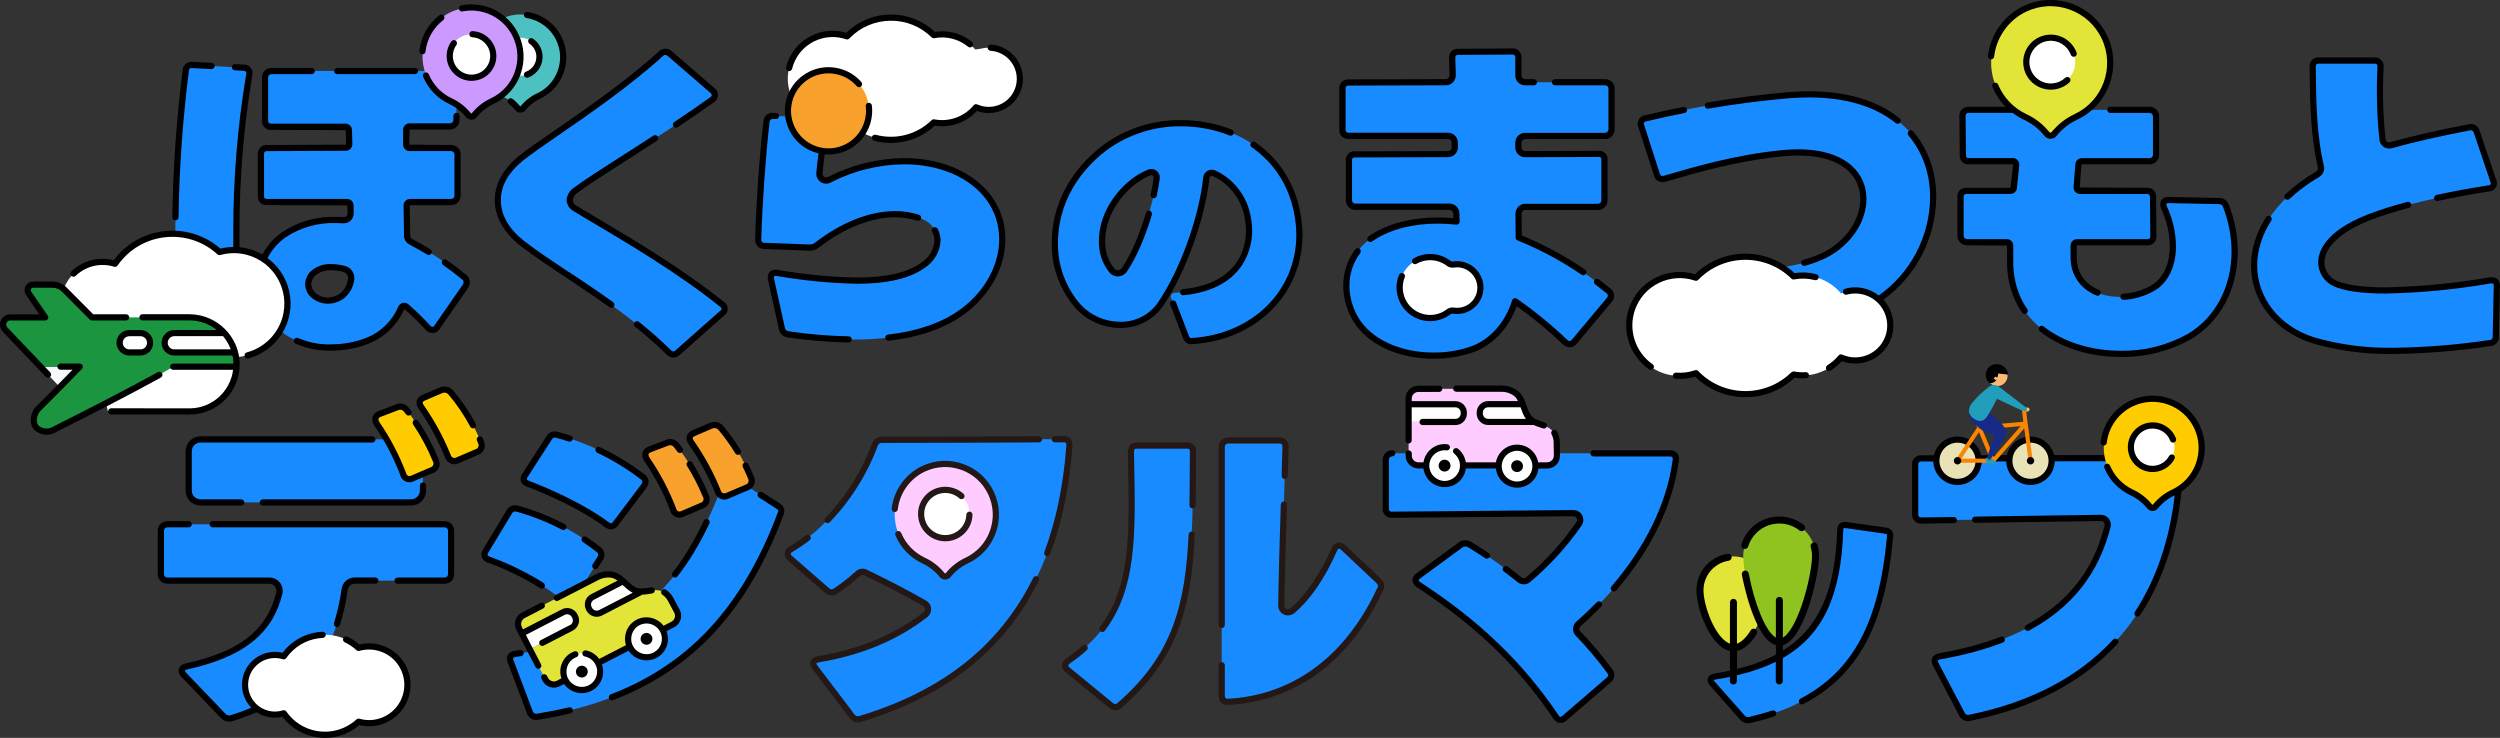<?xml version="1.0" encoding="UTF-8"?><svg id="_レイヤー_2" xmlns="http://www.w3.org/2000/svg" viewBox="0 0 606.42 178.98"><rect x="0" y="0" width="606.42" height="178.98" fill="#333333" stroke="none"/><defs><style>.cls-1{fill:none;}.cls-2{fill:#fc0;}.cls-3{fill:#1b9540;}.cls-4{fill:#178bff;}.cls-5{fill:#e3e438;}.cls-6{fill:#fbba72;}.cls-7{fill:#f8a22d;}.cls-8{fill:#231815;}.cls-9{fill:#fff;}.cls-10{fill:#219ebc;}.cls-11{fill:#8fc31f;}.cls-12{fill:#172a88;}.cls-13{fill:#f8f9fa;}.cls-14{fill:#4dc1c1;}.cls-15{fill:#fcf;}.cls-16{fill:#eae2b7;}.cls-17{fill:#fb8500;}.cls-18{fill:#c9f;}</style></defs><g id="logo"><path id="_パス_9796" class="cls-4" d="M258.36,161.46c.03-.48.31-.91.74-1.15,16.46-11.46,15.72-26.2,15.23-50.69,0-1.06.49-1.56,1.47-1.56h12.04c.74-.12,1.43.38,1.56,1.11,0,0,0,0,0,0h0c.02.15.02.29,0,.44-.08,29.89-.08,46.1-17.77,61.41-.28.29-.66.47-1.07.49-.43-.02-.84-.19-1.15-.49l-10.4-8.51c-.36-.25-.6-.63-.65-1.07M296.35,168.66v-60.25c0-.86.7-1.55,1.55-1.56h12.37c.76-.1,1.45.43,1.56,1.19.02.12.02.24,0,.37-.3,12.62-.88,26.35-1.03,38.46,0,.91.72,1.65,1.62,1.66.4,0,.79-.14,1.09-.4,4.08-3.46,7.5-8.85,10.19-14.91.15-.48.56-.84,1.06-.9.4.02.79.2,1.07.49l8.52,8.03c.66.66.82,1.23.57,1.8-5.81,12.61-17.44,26.69-37.01,27.6-.98.08-1.55-.49-1.55-1.56"/><path class="cls-8" d="M270.6,172.28c-.69-.03-1.27-.28-1.71-.7l-10.36-8.48c-.48-.33-.84-.9-.92-1.54,0-.05,0-.1,0-.15.05-.74.47-1.39,1.12-1.75,1.36-.95,2.69-2,3.88-3.06.31-.28.78-.25,1.06.06.28.31.25.78-.06,1.06-1.23,1.11-2.61,2.19-4.09,3.22-.24.14-.37.31-.41.51.05.19.16.35.32.46l10.45,8.55c.22.21.46.31.71.32.14-.01.34-.1.49-.26,13.33-11.55,16.41-23.73,17.24-40.88.02-.41.37-.75.79-.71.41.02.73.37.71.79-.85,17.56-4.02,30.04-17.7,41.89-.36.38-.92.64-1.51.67ZM297.73,170.99c-.71,0-1.18-.28-1.45-.53-.31-.29-.68-.83-.68-1.79,0,0,0-.02,0-.03v-7.28c0-.41.34-.75.75-.75s.75.34.75.75v7.31s0,.02,0,.02c0,.31.07.55.2.67.14.13.38.14.55.13,9.12-.42,25.95-4.51,36.38-27.16.05-.11.16-.37-.42-.96l-8.5-8.01c-.16-.16-.33-.25-.52-.28-.18.04-.32.18-.38.36-3.04,6.88-6.54,11.98-10.42,15.27-.44.38-1.02.56-1.58.58-.64,0-1.24-.26-1.68-.72-.45-.46-.69-1.06-.68-1.7.09-7.35.35-15.42.59-23.22l.04-1.29c.01-.41.37-.73.77-.73.41.01.74.36.73.77l-.04,1.29c-.24,7.79-.5,15.85-.59,23.19,0,.24.09.46.25.63.17.17.39.26.63.27h.01c.21,0,.42-.08.58-.22,3.66-3.1,7.12-8.16,10-14.65.2-.68.86-1.24,1.66-1.34.04,0,.09,0,.13,0,.6.03,1.15.29,1.57.72l8.49,8c.88.88,1.12,1.76.75,2.64-10.78,23.39-28.22,27.61-37.67,28.05-.07,0-.14,0-.21,0ZM267.38,153.3c-.16,0-.32-.05-.45-.15-.33-.25-.39-.72-.14-1.05,7.46-9.82,7.21-22.07,6.82-40.61l-.04-1.84c0-1.48.81-2.32,2.22-2.32h11.98c.53-.07,1.06.06,1.5.37.45.32.75.8.85,1.35,0,0,0,.01,0,.02.03.2.04.41,0,.62v.17c-.01,4.51-.02,8.76-.1,12.72,0,.41-.34.76-.76.74-.41,0-.74-.35-.74-.76.07-3.94.08-8.2.1-12.7v-.22s0-.08.01-.12c.01-.06.01-.12,0-.19h0c-.05-.34-.36-.56-.69-.5-.04,0-.08.01-.12.01h-12.04c-.49,0-.72.08-.72.8l.04,1.83c.37,18.18.64,31.32-7.13,41.55-.15.19-.37.3-.6.3ZM296.35,152.37c-.41,0-.75-.34-.75-.75v-43.21c0-1.27,1.03-2.3,2.3-2.31h12.37c1.06-.15,2.14.67,2.3,1.84.03.19.03.38,0,.57-.05,2.23-.11,4.58-.18,6.95-.01.41-.36.73-.77.73-.41-.01-.74-.36-.73-.77.07-2.37.13-4.72.19-7.03.01-.14.01-.19,0-.25-.05-.35-.37-.6-.71-.55h-12.47c-.44,0-.8.37-.8.81v43.21c0,.41-.34.75-.75.75Z"/><path id="_パス_9820" class="cls-4" d="M163.32,86.02c-.45-.02-.87-.23-1.15-.57-11.63-11.46-26.61-19.49-35.46-26.36-4.01-3.11-5.98-6.8-5.98-10.48s1.88-7.12,5.57-10.15c5.57-4.5,22.11-14.57,33.98-25.38.28-.29.66-.47,1.07-.49.43.02.84.19,1.15.49l10.32,8.93c.34.25.55.64.57,1.07,0,.47-.25.91-.65,1.15-11.46,8.27-27.76,17.93-33.08,21.94-.83.52-1.37,1.4-1.48,2.37.04.87.54,1.65,1.31,2.05,6.63,4.09,23.34,13.35,35.62,23.26.61.33.84,1.1.5,1.71-.12.21-.29.39-.5.5l-10.72,9.5c-.28.29-.66.47-1.06.49Z"/><path d="M176.44,74.36c-.14-.49-.46-.9-.9-1.16-9.88-7.96-22.36-15.36-30.63-20.26-2-1.18-3.71-2.2-5.07-3.04-.51-.27-.86-.78-.9-1.36.1-.73.5-1.37,1.18-1.8,2.35-1.78,6.94-4.71,12.24-8.1,2.22-1.42,4.58-2.93,6.97-4.48.35-.23.45-.69.22-1.04-.23-.35-.69-.45-1.04-.22-2.39,1.55-4.74,3.05-6.96,4.47-5.33,3.41-9.94,6.35-12.29,8.13-1.03.65-1.69,1.72-1.82,2.93,0,.04,0,.08,0,.11.05,1.13.71,2.16,1.66,2.65,1.32.82,3.04,1.83,5.04,3.02,8.24,4.89,20.7,12.27,30.5,20.18.03.03.07.05.11.07.12.07.21.17.25.3s.02.27-.04.39c-.05.09-.12.16-.2.2-.05.03-.1.06-.14.1l-10.77,9.55c-.14.14-.32.23-.51.25-.22-.01-.43-.12-.63-.35-2.31-2.28-4.84-4.51-7.72-6.83-.32-.26-.8-.21-1.05.12-.26.32-.21.79.12,1.05,2.84,2.28,5.33,4.48,7.55,6.66.42.52,1.04.82,1.7.85,0,0,0,0,0,0,0,0,.01,0,.02,0,.01,0,.03,0,.04,0,.6-.03,1.16-.29,1.52-.68l10.67-9.45c.3-.18.55-.44.72-.75.26-.47.32-1.01.16-1.53Z"/><path d="M137.95,65.98c-4-2.66-7.78-5.17-10.77-7.5-3.72-2.88-5.69-6.3-5.69-9.89s1.83-6.73,5.29-9.57c1.84-1.49,4.99-3.66,8.63-6.17,7.36-5.07,17.44-12.01,25.42-19.28.15-.16.35-.25.49-.26.25.01.48.11.69.31l10.37,8.96c.16.12.26.3.27.46,0,.2-.11.39-.34.53-2.47,1.78-5.33,3.75-8.75,6.02-.35.23-.44.69-.21,1.04.23.35.69.44,1.04.21,3.43-2.28,6.31-4.26,8.74-6.01.64-.37,1.03-1.06,1.03-1.83-.03-.65-.35-1.25-.83-1.6l-10.29-8.9c-.44-.42-1.02-.67-1.71-.7-.6.03-1.15.29-1.53.69-7.87,7.16-17.9,14.07-25.22,19.12-3.82,2.63-6.84,4.71-8.73,6.24-3.82,3.14-5.84,6.86-5.84,10.73s2.17,7.9,6.27,11.07c3.04,2.36,6.84,4.89,10.86,7.56,3.47,2.31,7.06,4.69,10.72,7.32.13.1.29.14.44.14.23,0,.46-.11.61-.31.24-.34.17-.8-.17-1.05-3.68-2.65-7.28-5.04-10.77-7.36Z"/><path id="_パス_9822" class="cls-4" d="M287.68,81.75l-3.56-9.3c-.33-.86.07-1.39,1.06-1.45,13.33-.66,17.82-8.12,17.82-15.11,0-1.38-.19-2.75-.53-4.09-1-4.32-3.94-7.93-7.96-9.78-.66-.32-1.45-.04-1.76.62-.06.14-.11.28-.12.43-1.01,9.48-5.49,22.52-11.2,30.83-2.24,3.15-5.9,4.98-9.77,4.88-3.8-.01-7.43-1.59-10.03-4.36-3.8-4.29-5.85-9.85-5.74-15.57,0-7.79,3.5-16.36,11.94-22.9,5.39-4.02,11.95-6.16,18.68-6.07,11.81,0,23.76,6.2,27.52,19.07.77,2.59,1.17,5.28,1.19,7.99,0,13.73-10.76,24.88-26.06,25.8-.67.1-1.3-.33-1.45-.99M274.22,44.6c-4.49,3.83-6.93,9.11-6.93,13.86-.07,2.58.77,5.11,2.38,7.13.35.44.89.71,1.45.73.72-.03,1.36-.43,1.72-1.06,3.63-5.41,6.88-15.28,7.73-22.06.09-.73-.43-1.38-1.16-1.47-.23-.03-.46,0-.67.09-1.64.69-3.16,1.62-4.52,2.77"/><path d="M288.91,83.51c-.87,0-1.7-.62-1.94-1.53l-3.1-8.09c-.15-.39.04-.82.43-.97.39-.15.82.04.97.43l3.12,8.13s.02.06.03.1c.06.27.33.46.61.41,14.76-.89,25.42-11.43,25.42-25.06-.02-2.63-.4-5.24-1.16-7.77-1.62-5.54-4.96-10.19-9.67-13.44-.34-.24-.43-.7-.19-1.04.24-.34.7-.43,1.04-.19,4.99,3.45,8.54,8.37,10.25,14.25.79,2.66,1.2,5.42,1.22,8.19,0,14.45-11.26,25.62-26.77,26.55-.09.01-.18.02-.27.02ZM271.95,79.54c-.11,0-.21,0-.32,0-3.97-.01-7.83-1.69-10.56-4.6-3.95-4.46-6.06-10.17-5.94-16.1,0-9.03,4.35-17.37,12.23-23.48,5.5-4.1,12.27-6.31,19.15-6.23,4.25,0,8.51.8,12.3,2.33.38.15.57.59.42.98-.15.38-.59.57-.98.42-3.62-1.45-7.68-2.22-11.75-2.22-6.55-.08-13,2.02-18.23,5.92-10.13,7.84-11.64,17.34-11.64,22.3-.1,5.57,1.87,10.92,5.55,15.08,2.44,2.59,5.9,4.1,9.48,4.11,3.63.1,7.05-1.61,9.15-4.56,5.36-7.8,10.01-20.63,11.06-30.48.02-.23.09-.46.19-.67.49-1.03,1.73-1.47,2.76-.98,4.19,1.93,7.33,5.78,8.37,10.29.35,1.38.54,2.82.55,4.26,0,3.29-1.2,14.13-16.66,15.72-.41.04-.78-.26-.82-.67-.04-.41.26-.78.67-.82,13.82-1.42,15.31-10.42,15.31-14.23,0-1.31-.18-2.63-.5-3.91-.94-4.08-3.77-7.54-7.55-9.29-.29-.14-.64-.02-.77.26-.03.06-.05.12-.05.19-1.08,10.07-5.84,23.18-11.33,31.18-2.34,3.28-6.09,5.21-10.09,5.21ZM271.16,67.07c-.85-.02-1.58-.39-2.07-1-1.72-2.16-2.62-4.86-2.54-7.62,0-5.17,2.69-10.57,7.19-14.41,1.42-1.2,3-2.18,4.72-2.89.33-.14.69-.19,1.05-.15.55.06,1.04.34,1.38.77s.5.98.43,1.53c-.16,1.3-.41,2.71-.74,4.21-.09.4-.49.66-.89.57-.4-.09-.66-.49-.57-.89.32-1.46.56-2.83.72-4.07.02-.15-.02-.3-.12-.42-.09-.12-.23-.2-.38-.21-.1-.01-.2,0-.29.04-1.57.66-3.02,1.55-4.32,2.65-4.17,3.56-6.66,8.53-6.66,13.29-.07,2.42.72,4.78,2.21,6.66.22.27.54.43.89.44.4-.02.81-.27,1.04-.68,2.11-3.15,4.2-7.96,5.77-13.26.12-.4.54-.62.93-.51.4.12.62.54.51.93-1.61,5.44-3.77,10.4-5.93,13.62-.45.8-1.32,1.34-2.3,1.39Z"/><path id="_パス_9829" class="cls-4" d="M580.95,85.12c-6.67.15-13.32-.7-19.73-2.54-8.84-2.78-14.41-9.99-14.41-18.18,0-7.46,4.61-15.76,15.39-22.15.63-.37.94-1.1.77-1.81-1.77-7.48-1.92-15.88-1.99-24.19-.12-.74.38-1.43,1.12-1.56.15-.02.29-.02.44,0h13.42c.75-.07,1.41.48,1.48,1.23,0,.11,0,.22,0,.33-.3,5.87-.14,11.75.47,17.6.11.9.93,1.54,1.83,1.42,0,0,0,0,0,0,.08-.01.16-.03.24-.05,5.73-1.6,12.25-3.05,18.91-4.32.78-.24,1.61.19,1.86.97h0s.02.06.03.09l4.01,11.87c.33.62.1,1.4-.52,1.73-.19.1-.41.16-.63.15-11.3,1.8-21.78,4.17-29.07,7.04-8.52,3.36-11.47,7.53-11.47,10.89.02,2.18,1.29,4.16,3.28,5.08,2.7,1.23,7.21,1.72,12.28,1.72,8.51-.16,17-.98,25.39-2.44h.41c.82,0,1.23.41,1.23,1.31l-.25,12.28c.07.83-.54,1.56-1.37,1.63h-.11c-7.62,1.15-15.3,1.78-23.01,1.88"/><path d="M555.37,48.27c2.04-1.94,4.47-3.75,7.21-5.37.92-.54,1.37-1.59,1.12-2.62-1.69-7.18-1.9-15.13-1.97-24.03,0-.04,0-.08,0-.12-.05-.33.17-.64.5-.69.07-.01.13-.01.2,0,.04,0,.08,0,.12,0h13.49c.34-.04.64.21.67.55,0,.05,0,.1-.01.22-.3,5.89-.14,11.85.47,17.73.16,1.31,1.36,2.24,2.67,2.08.12-.02.23-.04.35-.07,5.38-1.5,11.72-2.95,18.93-4.32.39-.12.8.1.92.48,0,0,.03.1.03.1l4.01,11.87s.03.08.05.11c.07.12.08.27.04.4-.04.13-.13.25-.26.31-.08.04-.17.07-.26.06-.04,0-.09,0-.13,0-4.45.71-8.65,1.49-12.49,2.32-.41.09-.66.49-.58.89.08.35.39.59.73.59.05,0,.11,0,.16-.02,3.8-.82,7.95-1.59,12.35-2.29.32,0,.64-.09.92-.24.48-.26.83-.68.98-1.2.15-.5.11-1.02-.12-1.48l-3.98-11.77s-.03-.11-.03-.12c-.37-1.17-1.62-1.83-2.71-1.48-7.16,1.36-13.54,2.82-18.97,4.33-.05.01-.09.02-.14.03-.24.03-.47-.04-.66-.18-.19-.15-.31-.36-.33-.58-.6-5.79-.76-11.67-.47-17.41.02-.17.03-.33.01-.5-.11-1.16-1.14-2.01-2.23-1.91h-13.37c-.2-.03-.41-.02-.62.01-1.12.19-1.89,1.23-1.74,2.35.08,8.97.29,16.99,2.01,24.31.09.39-.08.78-.42.99-2.84,1.68-5.35,3.56-7.48,5.57-.3.29-.31.76-.03,1.06.29.3.76.31,1.06.03Z"/><path d="M604.44,67.26h-.41s-.09,0-.13.01c-8.32,1.45-16.82,2.27-25.26,2.43-5.46,0-9.59-.57-11.97-1.65-1.71-.79-2.82-2.52-2.84-4.4,0-3.72,4.01-7.44,10.99-10.2,2.66-1.05,5.86-2.07,9.51-3.03.4-.11.64-.52.53-.92-.11-.4-.52-.64-.92-.53-3.7.98-6.96,2.02-9.68,3.09-10.39,4.1-11.94,9.02-11.94,11.6.02,2.46,1.48,4.72,3.71,5.75,2.61,1.19,6.85,1.79,12.61,1.79,8.5-.16,17.06-.98,25.44-2.44h.34c.34,0,.48,0,.48.54l-.25,12.36c.04.42-.27.78-.62.82h-.11s-.08,0-.11,0c-7.56,1.14-15.26,1.77-22.91,1.87-6.6.15-13.16-.69-19.49-2.5-8.44-2.65-13.89-9.51-13.89-17.46,0-3.66,1.18-7.42,3.41-10.88.22-.35.12-.81-.22-1.04-.35-.22-.81-.12-1.04.22-2.39,3.71-3.65,7.75-3.65,11.7,0,8.62,5.86,16.04,14.96,18.9,6,1.72,12.2,2.58,18.43,2.58.51,0,1.01,0,1.52-.02,7.69-.1,15.45-.74,23.06-1.88h.11c1.24-.11,2.15-1.21,2.05-2.37l.25-12.3c0-1.31-.72-2.06-1.98-2.06Z"/><path id="_パス_9819" class="cls-4" d="M347.68,86.26c-7.7,0-15.39-2.95-18.92-8.93-1.43-2.43-2.19-5.2-2.21-8.03-.03-4.74,2.38-9.17,6.39-11.71,3.93-2.54,9.34-4.09,15.8-4.09,1.53,0,3.06.09,4.59.25-.05-.61-.07-1.28-.08-1.99-.01-.89-.74-1.61-1.64-1.61h-22.85c-.86,0-1.55-.69-1.56-1.55h0v-9.58c-.12-.74.38-1.43,1.12-1.56.15-.02.29-.02.44,0l22.5-.07c.91,0,1.64-.74,1.63-1.64h0v-.03l-.03-1.15c-.02-.89-.75-1.6-1.64-1.6h-24.02c-.76.1-1.46-.43-1.56-1.19h0c-.02-.12-.02-.24,0-.36v-9.83c-.1-.76.43-1.45,1.19-1.56.12-.02.24-.02.37,0l23.54-.08c.91,0,1.64-.74,1.63-1.65h0v-.03c-.04-1.44-.05-2.84-.11-4.14-.1-.76.43-1.46,1.19-1.56.12-.02.24-.02.36,0l12.94-.08c.74-.11,1.44.4,1.55,1.15.02.11.02.22,0,.33v4.34c0,.9.73,1.64,1.63,1.64,0,0,0,0,0,0h19.41c.86,0,1.55.7,1.55,1.56v9.91c0,.86-.69,1.55-1.55,1.56h-19.41c-.9,0-1.64.73-1.64,1.64v1.14c0,.9.73,1.64,1.64,1.64h0l17.68-.07c.74-.12,1.43.38,1.56,1.11.02.15.02.3,0,.44v9.74c0,.86-.7,1.56-1.56,1.56h-17.65c-.91,0-1.64.74-1.64,1.65v.03c.04,1.95.04,3.86.04,5.77,7.86,3.17,15.18,7.53,21.7,12.94.39.25.64.68.65,1.15.01.4-.14.78-.41,1.06l-8.52,10.15c-.27.36-.69.57-1.15.57-.4-.02-.79-.2-1.06-.49-3.78-3.61-7.83-6.92-12.12-9.91-1.72,5.4-5.4,9.99-10.81,11.79-2.91.96-5.95,1.43-9.01,1.4"/><path id="_パス_9911" class="cls-9" d="M355.49,64.5c-.93-.38-1.94-.49-2.93-.33-.41.07-.83-.03-1.17-.28-3.25-2.48-7.88-1.85-10.36,1.39s-1.85,7.88,1.39,10.36c2.65,2.02,6.33,2.02,8.98,0,.33-.25.74-.35,1.15-.28.29.05.59.07.89.07,3.12,0,5.66-2.52,5.67-5.64,0-2.34-1.43-4.44-3.6-5.28h0Z"/><path d="M390.58,69.96c-.89-.74-1.82-1.47-2.75-2.19-.33-.25-.8-.19-1.05.14-.25.33-.19.8.14,1.05.92.7,1.83,1.42,2.78,2.2.19.12.3.32.31.54,0,.19-.07.38-.23.56l-8.54,10.19c-.13.17-.33.27-.5.27-.21-.01-.41-.1-.58-.29-3.79-3.62-7.9-6.98-12.21-9.98-.2-.14-.44-.17-.67-.09-.23.08-.4.26-.47.48-1.78,5.59-5.55,9.71-10.33,11.31-2.83.93-5.77,1.39-8.77,1.36-8.16,0-15.16-3.28-18.27-8.56-1.36-2.32-2.09-4.96-2.11-7.65-.02-2.83.91-5.64,2.61-7.91.25-.33.18-.8-.15-1.05-.33-.25-.8-.18-1.05.15-1.9,2.53-2.93,5.66-2.91,8.82.02,2.95.82,5.86,2.31,8.4,3.38,5.73,10.87,9.3,19.56,9.3.1,0,.19,0,.29,0,3.05,0,6.06-.48,8.96-1.43,4.96-1.65,8.91-5.75,10.96-11.31,3.95,2.81,7.71,5.92,11.19,9.24.41.44.97.7,1.61.73h0c.68,0,1.33-.33,1.72-.84l8.48-10.12c.41-.43.64-1.02.62-1.61-.02-.71-.4-1.37-.92-1.7Z"/><path d="M327.21,33.71h24.02c.49,0,.88.38.89.87l.03,1.17c0,.49-.4.89-.88.89l-22.45.07c-.2-.03-.41-.02-.61.01-1.12.18-1.89,1.23-1.75,2.35v9.53c0,1.27,1.04,2.3,2.31,2.3h22.85c.48,0,.88.39.88.87,0,.42.01.8.03,1.15-1.26-.11-2.53-.17-3.79-.17-6.34,0-11.94,1.46-16.2,4.21-.2.12-.39.25-.58.38-.34.24-.42.71-.18,1.04.15.21.38.32.62.32.15,0,.3-.04.43-.14.17-.12.34-.24.52-.35,4.02-2.6,9.35-3.97,15.39-3.97,1.5,0,3.02.09,4.51.25.22.02.44-.05.6-.21.16-.15.24-.37.23-.59-.05-.6-.07-1.25-.07-1.95-.02-1.3-1.09-2.35-2.38-2.35h-22.86c-.44,0-.81-.36-.81-.81v-9.58s0-.08,0-.12c-.05-.33.17-.64.5-.69.07-.01.13-.01.19,0,.04,0,.12,0,.12,0l22.5-.07c1.32,0,2.38-1.08,2.38-2.45l-.03-1.15c-.03-1.3-1.08-2.33-2.39-2.33h-24.12c-.34.05-.67-.19-.71-.54,0-.05,0-.11,0-.16,0-.03,0-.07,0-.1v-9.92c-.03-.17.02-.33.12-.47.1-.13.25-.22.42-.24.06,0,.11,0,.17,0,.03,0,.1.01.1,0l23.54-.07c1.31,0,2.38-1.08,2.38-2.45l-.03-1.2c-.02-1.02-.04-2.01-.09-3.02-.05-.35.2-.67.54-.71.06,0,.12,0,.17,0,.03,0,.06,0,.1,0l12.94-.08s.07,0,.1,0c.16-.02.32.02.46.12.13.1.22.24.24.41,0,.05,0,.09,0,.21v4.34c0,1.32,1.07,2.39,2.38,2.39h2.13c.41,0,.75-.34.75-.75s-.34-.75-.75-.75h-2.13c-.49,0-.89-.4-.89-.89v-4.27c.01-.17,0-.33-.02-.5-.08-.56-.38-1.05-.83-1.39-.44-.33-.97-.47-1.51-.4l-12.85.08c-.17-.02-.33-.02-.5,0-1.17.16-1.99,1.23-1.84,2.33.04.93.06,1.91.08,2.92l.03,1.22c0,.49-.4.89-.88.89l-23.49.07c-.17-.02-.34-.02-.51,0-.57.08-1.07.37-1.42.82-.35.45-.5,1.01-.43,1.48v9.78c-.02.17-.02.34,0,.51.15,1.17,1.22,1.99,2.3,1.84Z"/><path d="M389.36,19.19h-12.16c-.41,0-.75.34-.75.75s.34.75.75.75h12.16c.44,0,.8.36.8.81v9.91c0,.21-.08.42-.24.57s-.35.24-.57.24h-19.41c-1.31,0-2.38,1.07-2.39,2.39v1.14c0,1.32,1.07,2.39,2.4,2.39l17.68-.07s.08,0,.12-.01c.34-.06.64.17.69.5.01.06.01.13,0,.2,0,.04,0,.08,0,.12v9.74c0,.44-.36.81-.81.81h-17.65c-1.32,0-2.39,1.08-2.38,2.44.04,1.94.04,3.85.04,5.75,0,.31.19.58.47.7,5.45,2.2,10.67,4.99,15.52,8.31.13.09.28.13.42.13.24,0,.47-.11.62-.33.23-.34.15-.81-.2-1.04-4.8-3.28-9.96-6.06-15.34-8.27,0-1.75,0-3.5-.04-5.3,0-.49.4-.89.89-.89h17.65c1.27,0,2.31-1.04,2.31-2.31v-9.69c.03-.21.02-.42,0-.62-.19-1.12-1.24-1.89-2.35-1.74l-17.63.07c-.49,0-.89-.4-.89-.89v-1.14c0-.49.4-.89.89-.89h19.41c.62,0,1.2-.24,1.63-.68.44-.44.67-1.02.67-1.63v-9.91c0-1.27-1.03-2.31-2.3-2.31Z"/><path d="M340.33,66.29c-.39-.16-.82.03-.98.41-1.38,3.39-.3,7.31,2.61,9.53,1.46,1.11,3.2,1.67,4.94,1.67,1.75,0,3.49-.56,4.95-1.67.16-.12.36-.17.57-.14.33.05.67.08,1.01.08,3.53,0,6.41-2.86,6.42-6.39,0-2.63-1.63-5.03-4.07-5.98-1.06-.43-2.21-.56-3.34-.38-.2.04-.42-.02-.58-.14-2.61-1.99-6.15-2.23-9-.59-.36.21-.48.66-.28,1.02.21.36.66.48,1.02.28,2.33-1.33,5.21-1.15,7.35.49.5.37,1.13.53,1.74.42.85-.14,1.73-.04,2.54.29,1.87.73,3.13,2.57,3.13,4.58,0,2.7-2.21,4.9-4.91,4.9-.27,0-.52-.02-.77-.06-.6-.1-1.24.05-1.73.42-2.37,1.82-5.69,1.82-8.07,0-2.38-1.81-3.25-5.01-2.13-7.78.16-.38-.03-.82-.41-.98Z"/><path id="_パス_9826" class="cls-4" d="M514.46,85.85c-13.26,0-26.61-7.04-26.86-21.94v-4.34c0-.45-.37-.82-.82-.82h-9.66c-.86,0-1.56-.7-1.56-1.56h0v-9.34c-.1-.76.43-1.46,1.19-1.56.12-.02.24-.02.36,0h10.56c.42,0,.77-.32.82-.73.19-1.84.38-3.68.57-5.56.04-.45-.28-.85-.74-.9h-10.64c-.74.12-1.43-.38-1.56-1.12h0c-.02-.14-.02-.29,0-.44l-.08-9.34c-.08-.78.49-1.48,1.27-1.56.09,0,.19,0,.28,0h12.12c.42,0,16.11-.06,16.56,0,.03,0,.06,0,.09,0h15.05c.86,0,1.55.7,1.55,1.56v9.34c0,.86-.69,1.55-1.55,1.56h-16.46c-.42,0-.78.32-.82.75-.17,1.89-.31,3.74-.44,5.58-.03.45.31.84.76.87h16.21c.76-.1,1.45.43,1.55,1.19.02.12.02.24,0,.36l.08,9.34c.11.74-.41,1.44-1.15,1.55-.11.02-.22.02-.33,0h-17.04c-.45,0-.82.37-.82.82v2.87c0,6.31,5.32,9.58,11.22,9.58,2.85,0,5.65-.77,8.11-2.21,3.11-1.88,4.75-5.65,4.75-10.07-.03-3.23-.75-6.41-2.13-9.33-.49-1.15-.08-1.88,1.15-1.88l12.04.25c.79-.09,1.54.39,1.8,1.15,1.37,3.53,2.09,7.27,2.13,11.06,0,8.51-3.77,16.46-11.05,20.72-5.05,2.82-10.75,4.26-16.54,4.18"/><path id="_パス_9844" class="cls-5" d="M510.88,20.8c-1.39,3.33-3.96,6.03-7.23,7.57-2.06.95-3.86,2.36-5.28,4.12-.39.49-1.1.58-1.59.19-.07-.06-.13-.12-.19-.19-1.41-1.77-3.22-3.18-5.28-4.13-7.24-3.41-10.35-12.04-6.95-19.29,3.41-7.24,12.04-10.35,19.29-6.95,4.56,2.14,7.68,6.5,8.24,11.51"/><path id="_パス_9846" class="cls-9" d="M496.85,9.17c3.26-.32,6.16,2.05,6.49,5.31.32,3.26-2.05,6.16-5.31,6.49-3.26.32-6.16-2.05-6.49-5.31-.32-3.26,2.05-6.16,5.31-6.49,0,0,0,0,0,0"/><path d="M488.36,63.91v-4.34c0-.86-.71-1.57-1.57-1.57h-9.66c-.44,0-.81-.36-.81-.81v-9.44c-.05-.35.19-.67.54-.71.05,0,.11,0,.16,0,.03,0,.07,0,.1,0h10.56c.82,0,1.48-.6,1.56-1.41.19-1.84.38-3.68.57-5.57.08-.86-.55-1.63-1.41-1.72-.03,0-.13,0-.16,0h-10.56s-.08,0-.12,0c-.16.03-.32-.01-.45-.1-.13-.09-.22-.23-.24-.4,0-.06,0-.12,0-.19,0-.04.01-.09.01-.13l-.09-9.4c-.04-.37.23-.7.6-.74.05,0,.1,0,.21,0h10.39c.06,0,.11-.02.17-.03.85.65,1.76,1.22,2.75,1.68,1.94.89,3.67,2.24,5,3.91.31.4.75.65,1.25.71.08,0,.15.01.23.01.42,0,.82-.14,1.16-.4.12-.09.22-.2.31-.31,1.33-1.67,3.07-3.02,5.01-3.92,7.61-3.58,10.88-12.68,7.31-20.28-1.73-3.68-4.8-6.47-8.63-7.85-3.83-1.38-7.97-1.19-11.66.55-4.76,2.24-8.08,6.88-8.66,12.11-.05.41.25.78.66.83.42.04.78-.25.83-.66.53-4.71,3.52-8.9,7.81-10.92,3.32-1.56,7.06-1.74,10.51-.49,3.45,1.24,6.22,3.76,7.78,7.08,3.23,6.86.27,15.06-6.58,18.28-2.15.99-4.07,2.49-5.62,4.41-.11.08-.22.09-.28.08-.06,0-.17-.03-.26-.15-1.48-1.85-3.4-3.35-5.54-4.33-3.1-1.46-5.54-4.01-6.86-7.18-.16-.38-.6-.56-.98-.4-.38.16-.56.6-.4.98.75,1.81,1.85,3.44,3.19,4.82h-8.82c-.14,0-.28-.01-.43,0-1.19.12-2.06,1.19-1.95,2.31l.08,9.28c-.03.2-.02.41.01.61.09.55.39,1.04.85,1.37.44.31.97.45,1.5.38h10.5s.07.04.07.07c-.19,1.88-.38,3.73-.64,5.62h-10.51c-.17-.02-.34-.02-.51,0-1.17.15-1.99,1.23-1.84,2.3v9.34c0,1.27,1.03,2.31,2.31,2.31l9.73.07v4.35c.07,4.5,1.31,8.51,3.67,11.92.15.21.38.32.62.32.15,0,.3-.04.43-.13.34-.24.43-.7.19-1.04-2.19-3.16-3.33-6.9-3.4-11.08Z"/><path d="M540.63,49.67c-.37-1.1-1.44-1.77-2.49-1.65l-12.05-.25c-1.06,0-1.58.44-1.82.82-.25.39-.46,1.06,0,2.14,1.32,2.8,2.03,5.92,2.06,9.01,0,4.31-1.6,7.74-4.38,9.42-2.09,1.23-4.47,1.95-6.89,2.08-.41.02-.73.38-.71.79s.37.73.79.71c2.65-.15,5.27-.94,7.57-2.29,3.25-1.96,5.11-5.87,5.11-10.72-.03-3.31-.79-6.65-2.19-9.62-.18-.42-.15-.64-.11-.7.03-.05.19-.14.56-.14l12.13.24c.45-.04.87.22,1.02.67,1.34,3.45,2.04,7.08,2.08,10.78,0,8.66-3.99,16.16-10.67,20.06-4.93,2.75-10.52,4.16-16.17,4.07-7.21,0-14.04-2.15-18.74-5.9-.32-.26-.79-.21-1.05.12-.26.32-.21.8.12,1.05,5.03,4.02,12.02,6.23,19.67,6.23.17,0,.34,0,.51,0,5.73,0,11.39-1.47,16.41-4.28,7.16-4.18,11.43-12.17,11.43-21.37-.04-3.89-.78-7.7-2.17-11.29Z"/><path d="M511.14,26.65c0,.41.34.75.75.75h9.54c.44,0,.81.36.81.81v9.34c0,.21-.08.42-.23.57-.15.15-.35.24-.57.24h-16.46c-.81,0-1.48.62-1.56,1.43-.15,1.67-.29,3.45-.44,5.6-.06.86.6,1.61,1.51,1.67h16.31c.17-.03.34.02.47.12.13.1.22.25.24.42,0,.06,0,.11,0,.17,0,.03,0,.07,0,.1l.08,9.34s0,.07,0,.1c.05.33-.18.65-.51.69-.05,0-.1,0-.22,0h-17.04c-.86,0-1.56.71-1.57,1.57v2.87c0,4.2,2.28,7.57,6.26,9.24.09.04.19.06.29.06.29,0,.57-.17.69-.46.16-.38-.02-.82-.4-.98-3.45-1.45-5.34-4.24-5.34-7.86v-2.86s.03-.07.07-.07h16.97c.17.01.33,0,.5-.02,1.13-.17,1.92-1.21,1.79-2.34l-.08-9.25c.02-.17.02-.33,0-.5-.07-.57-.36-1.07-.82-1.42-.45-.35-1.01-.5-1.48-.43l-16.22-.07c.14-2.14.28-3.91.43-5.56,0-.04.04-.07.07-.07h16.46c.62,0,1.19-.24,1.63-.68.44-.44.67-1.01.67-1.63v-9.34c0-1.27-1.03-2.31-2.3-2.31h-9.54c-.41,0-.75.34-.75.75Z"/><path d="M496.93,9.91c2.35-.23,4.56,1.15,5.38,3.37.14.39.58.59.96.45.39-.14.59-.57.45-.96-1.05-2.86-3.91-4.65-6.93-4.34-1.78.18-3.38,1.03-4.51,2.41-1.13,1.38-1.66,3.12-1.48,4.89.34,3.44,3.25,6.02,6.64,6.02.22,0,.44-.01.67-.03,1.46-.15,2.8-.75,3.88-1.75.3-.28.32-.76.04-1.06-.28-.3-.76-.32-1.06-.04-.83.77-1.87,1.24-3.01,1.35-2.84.28-5.38-1.8-5.67-4.64-.14-1.38.27-2.72,1.15-3.79.88-1.07,2.12-1.74,3.49-1.87Z"/><path id="_パス_9818" class="cls-4" d="M189.66,79.63l-2.62-11.87c-.25-1.15.33-1.72,1.47-1.56,6.41,1.11,12.9,1.74,19.41,1.88,6.39,0,12.28-.98,16.13-3.85,2-1.31,3.25-3.51,3.36-5.89-.05-2.48-1.71-4.64-4.1-5.32-1.97-.71-4.05-1.07-6.14-1.06-5.65,0-12.37,2.38-18.92,7.45-.55.46-1.25.69-1.96.66l-10.89-.41c-.98,0-1.47-.66-1.47-1.64.25-8.52,1.04-20.14,2.02-28.41-.01-.81.64-1.47,1.45-1.48.06,0,.13,0,.19.01l11.46.25c1.15,0,1.55.66,1.4,1.72-.7,4.1-1.4,8.25-1.68,11.94-.07.9.6,1.69,1.5,1.76.29.02.59-.03.85-.16,5.62-2.92,11.85-4.47,18.19-4.53,4.03-.03,8.04.72,11.79,2.21,8.27,3.52,12.04,9.99,12.04,16.71,0,6.14-3.19,12.61-9.17,17.2-6.88,5.32-16.62,7.12-26.86,7.12-5.32-.05-10.62-.46-15.88-1.24-.8-.07-1.44-.68-1.56-1.47"/><path class="cls-9" d="M242.92,12.21c-.97-.43-2.02-.66-3.09-.66h-.01c-.66,0-1.32.1-1.96.27l-1.29.18c-2.5-2.85-6.32-4.19-10.05-3.47-5.82-5.73-15.19-5.66-20.92.16,0,0,0,0,0,0l-.12.12c-5.68-1.94-11.86,1.09-13.8,6.77-.31.91-.49,1.83-.56,2.75-.34,4.8,2.56,9.42,7.33,11.05,2.28.78,4.75.78,7.03,0,5.66,5.89,15.03,6.07,20.91.4,0,0,0,0,0,0l.12-.12c3.83.73,7.75-.67,10.24-3.67,3.81,1.7,8.28,0,9.98-3.82,1.7-3.81,0-8.28-3.82-9.98Z"/><path id="_パス_9856" class="cls-7" d="M210.81,26.88c0,5.44-4.41,9.84-9.84,9.84s-9.84-4.41-9.84-9.84,4.41-9.84,9.84-9.84c5.44,0,9.84,4.41,9.84,9.84h0"/><rect class="cls-4" x="45.77" y="106.57" width="56.82" height="15.29" rx="2.86" ry="2.86"/><path id="_パス_9792" class="cls-4" d="M54.16,173.67l-9.58-9.99c-.28-.26-.45-.61-.49-.98,0-.49.41-.9,1.15-1.06,14.98-3.29,20.51-9.58,22.51-17.76.32-1.32-.5-2.65-1.82-2.97,0,0,0,0,0,0-.19-.04-.38-.07-.58-.07h-24.78c-.86,0-1.55-.69-1.56-1.55,0,0,0,0,0,0v-10.56c0-.86.69-1.55,1.55-1.56h67.3c.86,0,1.56.7,1.56,1.56v10.56c0,.86-.7,1.56-1.56,1.56h-21.82c-1.22,0-2.26.9-2.43,2.11-1.97,14.07-8.29,25.21-27.33,31.22-.74.28-1.58.08-2.13-.49"/><path id="_パス_9812" class="cls-2" d="M97.78,114.93c-1.64-4.27-3.77-8.33-6.34-12.1-.26-.34-.4-.75-.39-1.17,0-.49.29-.97,1.07-1.27l4.1-1.56c.87-.44,1.93-.14,2.44.68,2.88,3.7,5.24,7.77,7.03,12.1.46.8.19,1.82-.6,2.28-.12.07-.24.12-.37.16l-4.58,1.95c-.75.44-1.71.19-2.15-.55,0,0,0,0,0,0-.09-.16-.16-.34-.19-.52"/><path id="_パス_9813" class="cls-2" d="M108.61,110.54c-1.68-4.13-3.81-8.05-6.35-11.71-.28-.33-.45-.74-.49-1.17,0-.49.39-.97,1.17-1.27l3.9-1.66c.86-.45,1.91-.25,2.54.49,3.05,3.63,5.52,7.71,7.32,12.1.39.85.02,1.86-.83,2.25h0c-.08.04-.16.07-.24.09l-4.59,1.95c-.8.46-1.81.18-2.26-.61-.08-.14-.14-.3-.18-.46"/><path id="_パス_9850" class="cls-9" d="M89.48,156.8c-.85,0-1.69.12-2.5.34-4.94-4.52-12.61-4.18-17.13.76-.37.4-.71.83-1.02,1.27-3.82-1.19-7.88.93-9.07,4.75-1.19,3.82.93,7.88,4.75,9.07,1.41.44,2.91.44,4.32,0,3.81,5.51,11.36,6.88,16.87,3.07.45-.31.88-.65,1.28-1.02,4.94,1.41,10.09-1.45,11.49-6.39s-1.45-10.09-6.39-11.49c-.85-.24-1.72-.36-2.6-.36"/><path class="cls-4" d="M257.95,106.52c-14.17.08-32.1.17-43.97.17-.82-.07-1.57.44-1.8,1.23-2.54,7.21-9.33,18.83-20.31,25.3-.47.2-.78.64-.82,1.15.02.42.23.81.57,1.06l8.93,7.78c.3.31.71.49,1.14.5.36,0,.7-.11.98-.33,1.92-1.26,3.73-2.68,5.41-4.23.49-.46,1.21-.57,1.82-.29,4.74,2.26,9.71,4.84,14.37,7.5.19.11.35.25.48.41.56.71.44,1.75-.28,2.31-7.08,5.53-15.91,9.18-25.98,10.84-.82.16-1.23.49-1.23,1.07.05.33.19.65.41.9l8.92,11.79h0c.43.68,1.28.99,2.05.73,29.81-9.01,48.07-29.39,50.77-66.24.08-1.06-.41-1.64-1.47-1.64Z"/><path id="_パス_9840" class="cls-15" d="M240.69,129.55c-1.18,2.83-3.37,5.12-6.14,6.42-1.75.8-3.28,2-4.48,3.5-.33.41-.93.49-1.34.16-.06-.05-.11-.1-.16-.16-1.2-1.5-2.74-2.7-4.48-3.5-6.15-2.89-8.78-10.22-5.89-16.37,2.89-6.15,10.22-8.78,16.37-5.89,3.86,1.82,6.5,5.51,6.98,9.75"/><path id="_パス_9842" class="cls-9" d="M228.72,118.85c3.22-.32,6.09,2.03,6.41,5.25.32,3.22-2.03,6.09-5.25,6.41-3.22.32-6.09-2.03-6.41-5.25-.32-3.22,2.03-6.09,5.25-6.41,0,0,0,0,0,0"/><path id="_パス_9816" class="cls-4" d="M44.16,81.35c-1.21-8.21-1.75-16.51-1.64-24.81.03-13.17.88-26.32,2.54-39.39,0-.77.61-1.41,1.38-1.41,0,0,0,0,0,0h0c.08,0,.16,0,.24.02l12.37.65c.73-.07,1.38.47,1.45,1.2.02.18,0,.35-.05.52-2.1,12.53-3.14,25.21-3.12,37.92-.13,8.06.48,16.12,1.8,24.07.25,1.06-.25,1.64-1.31,1.72l-11.95.82c-.79.15-1.55-.38-1.7-1.17,0,0,0,0,0,0h0s-.02-.09-.02-.14M80.28,84.29c-4.8.14-9.47-1.53-13.1-4.67-2.95-2.75-4.62-6.61-4.59-10.65,0-4.85,2.39-9.39,6.39-12.12,3.7-2.41,8.04-3.64,12.45-3.52.63,0,1.27.02,1.91.07.89.05,1.66-.62,1.73-1.51v-.15l-.03-1.95c-.01-.44-.37-.8-.82-.8h-19.34c-1.07,0-1.56-.49-1.56-1.47v-10.07c-.1-.76.43-1.46,1.19-1.56,0,0,0,0,0,0,.12-.02.24-.02.36,0l19.05-.08c.45,0,.82-.37.81-.82,0,0,0,0,0,0h0v-.03c-.04-1.16-.06-2.32-.1-3.45-.02-.44-.38-.79-.82-.79h-17.95c-.76.1-1.46-.43-1.56-1.19h0c-.02-.12-.02-.24,0-.36v-10.4c0-.86.7-1.56,1.56-1.56h43.31c.76-.1,1.45.43,1.56,1.19.02.12.02.24,0,.36v10.32c0,.86-.7,1.56-1.56,1.56h-9.83c-.45,0-.82.37-.82.82v3.6c0,.45.37.82.82.82h10.08c.86,0,1.56.7,1.56,1.56h0v9.99c0,.86-.69,1.56-1.55,1.56,0,0,0,0,0,0h-9.98c-.45,0-.82.37-.82.82h0v.02c.05,2.5.07,4.99.12,7.38.01.59.35,1.13.87,1.4,4.62,2.42,8.98,5.31,12.99,8.65.36.27.57.69.57,1.15.02.38-.1.76-.33,1.07l-6.88,9.91c-.2.4-.62.65-1.07.66-.45-.02-.86-.23-1.15-.57-1.64-1.78-3.38-3.48-5.2-5.07-.34-.3-.85-.26-1.15.08,0,0,0,0,0,0h0c-.05.06-.1.13-.13.2-1.54,3.66-4.49,6.54-8.18,7.99-2.82,1.09-5.82,1.65-8.84,1.64M80.35,64.81c-1.5-.08-2.99.38-4.17,1.31-.89.68-1.41,1.74-1.4,2.86.01.89.36,1.74.98,2.38.99,1.01,2.35,1.57,3.77,1.55,1.2,0,2.37-.37,3.36-1.06,1.23-.98,2.04-2.38,2.27-3.93.24-1.2-.5-2.38-1.69-2.68-1.02-.27-2.06-.42-3.11-.43"/><path id="_パス_9863" class="cls-18" d="M125.41,18.3c-1.14,2.74-3.26,4.96-5.95,6.23-1.69.78-3.18,1.94-4.34,3.39-.32.4-.9.47-1.3.16-.06-.05-.11-.1-.15-.16-1.16-1.45-2.65-2.62-4.34-3.4-5.96-2.8-8.51-9.9-5.71-15.86,2.8-5.96,9.9-8.51,15.86-5.71,3.75,1.76,6.31,5.35,6.77,9.46"/><path class="cls-14" d="M135.62,9.47c-2.43-5.17-8.58-7.4-13.76-5.01,2.42,1.95,4.03,4.79,4.38,7.96l-.84,5.88c-.82,1.96-2.14,3.65-3.81,4.92.06.03.13.07.19.1,1.48.68,2.77,1.69,3.79,2.96.28.35.79.41,1.14.14.05-.04.1-.09.14-.14,1.02-1.27,2.31-2.29,3.79-2.97,5.2-2.45,7.42-8.64,4.98-13.84Z"/><path class="cls-9" d="M125.8,9.19s0,0,0,0c-.12.01-.24.05-.36.07.41,1,.69,2.06.81,3.16l-.83,5.86c.42.08.85.12,1.29.07,2.53-.25,4.38-2.51,4.13-5.04s-2.51-4.38-5.04-4.13Z"/><path id="_パス_9901" class="cls-13" d="M9.78,88.94h9.53l-1.73,1.78c-.78.81-3.09,3.15-3.09,3.15l-4.71-4.93Z"/><path id="_パス_9899" class="cls-9" d="M56.77,60.65c-1.18,0-2.35.16-3.49.48-6.9-6.31-17.62-5.84-23.93,1.07-.51.56-.99,1.16-1.42,1.78-5.33-1.67-11,1.3-12.67,6.63-1.67,5.33,1.3,11,6.63,12.67,1.97.62,4.08.62,6.04,0,5.33,7.69,15.88,9.61,23.57,4.28.63-.44,1.23-.91,1.79-1.43,6.91,1.93,14.07-2.11,16-9.02s-2.11-14.07-9.02-16c-1.14-.32-2.31-.48-3.49-.48"/><path id="_パス_9902" class="cls-3" d="M11.06,104.67c-.89.03-1.75-.33-2.35-.99-.18-.21-.31-.45-.4-.71-.44-1.47.02-3.07,1.18-4.07,1.71-1.7,3.34-3.34,4.97-4.99,1.48-1.5,2.97-3.03,4.53-4.64l.31-.32h-9.52l-8.58-9c-.67-.7-.64-1.81.06-2.48.33-.31.76-.48,1.21-.48h8.47l-4.15-6.04-.05-.14c-.24-.7.14-1.46.84-1.69.14-.05.28-.07.43-.07h4.72c1.11,0,2.17.47,2.92,1.29l6.62,6.65h23.76c6.09,0,11.1,4.78,11.38,10.87l.05,1.1h-15.28l-3.55,1.97c-6.11,3.39-14.66,7.84-25.4,13.22-.68.34-1.42.53-2.18.54"/><path id="_パス_9903" class="cls-9" d="M26.18,99.78l-.48-1.98c6.65-3.44,12.02-6.33,15.95-8.58l.08-.06.28-.21h15.47l-.19,1.21c-.9,5.53-5.66,9.6-11.26,9.64l-19.85-.02Z"/><path id="_パス_9904" class="cls-9" d="M31.42,85.49c-1.3-.04-2.32-1.12-2.28-2.41.04-1.24,1.04-2.24,2.28-2.28h2.6c1.3,0,2.34,1.06,2.34,2.36,0,1.26-1,2.28-2.25,2.34h-2.69Z"/><path id="_パス_9905" class="cls-9" d="M42.3,85.49c-1.3.02-2.37-1.01-2.39-2.3-.02-1.3,1.01-2.37,2.3-2.39h12.1l.26.31c.81.95,1.46,2.03,1.91,3.19l.47,1.19h-14.65Z"/><path id="_パス_9907" class="cls-3" d="M19.34,88.94c-3.37,3.51-6.37,6.52-9.81,9.95-1.16,1.01-1.62,2.6-1.19,4.07.09.26.22.5.39.71,1.23,1.16,3.09,1.35,4.53.45,7.79-3.9,17.8-9.01,25.37-13.2"/><path id="_パス_9865" class="cls-9" d="M113.85,8.34c2.9-.29,5.49,1.83,5.77,4.73.29,2.9-1.83,5.49-4.73,5.77-2.9.29-5.49-1.83-5.77-4.73,0,0,0,0,0,0-.29-2.9,1.83-5.48,4.73-5.77"/><path d="M136.3,9.15c-1.58-3.35-4.7-5.69-8.36-6.27-.41-.06-.79.21-.86.62s.21.79.62.86c3.17.5,5.87,2.53,7.24,5.42,1.1,2.33,1.22,4.95.35,7.38-.87,2.43-2.64,4.37-4.96,5.46-1.58.73-2.98,1.82-4.06,3.18,0,0,0,0-.01,0-.03,0-.09,0-.09,0-.54-.68-1.16-1.29-1.84-1.82-.33-.26-.8-.2-1.05.13-.25.33-.2.8.13,1.05.59.46,1.13.99,1.59,1.57.26.33.63.54,1.04.58.06,0,.13.01.19.01.35,0,.68-.12.96-.33.1-.08.19-.16.26-.26.94-1.17,2.15-2.12,3.52-2.76,2.69-1.27,4.73-3.51,5.74-6.31,1.01-2.8.86-5.83-.41-8.52Z"/><path d="M127.57,17.4c-.39.14-.59.57-.45.96.11.31.4.5.71.5.08,0,.17-.01.25-.04,2.31-.83,3.75-3.12,3.5-5.57-.16-1.57-.99-2.98-2.29-3.88-.34-.24-.81-.15-1.04.19-.24.34-.15.81.19,1.04.93.65,1.53,1.66,1.65,2.79.17,1.76-.86,3.41-2.52,4.01Z"/><path d="M102.4,13.17s.06,0,.08,0c.38,0,.7-.28.74-.67.33-3.01,1.9-5.79,4.3-7.63.33-.25.39-.72.14-1.05-.25-.33-.72-.39-1.05-.14-2.72,2.09-4.5,5.24-4.88,8.65-.05.41.25.78.66.83Z"/><path d="M126.25,18.03c1.15-3.18.98-6.62-.46-9.69-2.48-5.27-8.19-8.16-13.89-7.04-.41.08-.67.47-.59.88.08.41.47.67.88.59,5.02-.99,10.06,1.57,12.25,6.21,1.27,2.7,1.41,5.73.4,8.54-1.01,2.81-3.05,5.05-5.75,6.32-1.79.82-3.39,2.07-4.65,3.64-.08.06-.19.05-.25-.03-1.23-1.54-2.82-2.78-4.61-3.6-2.52-1.19-4.5-3.26-5.57-5.83-.16-.38-.6-.56-.98-.4-.38.16-.56.6-.4.98,1.21,2.92,3.46,5.27,6.33,6.62,1.58.72,2.98,1.82,4.06,3.18.33.42.82.64,1.32.64.36,0,.73-.12,1.03-.36.11-.08.2-.18.28-.28,1.09-1.36,2.49-2.46,4.08-3.19,3.06-1.44,5.38-3.99,6.53-7.17Z"/><path d="M110.55,18.25c1.09.89,2.42,1.36,3.81,1.36.2,0,.41-.01.61-.03,1.6-.16,3.05-.93,4.07-2.18,1.02-1.25,1.49-2.81,1.33-4.42-.3-2.97-2.77-5.3-5.75-5.43-.41-.03-.76.31-.78.72-.02.41.31.76.72.78,2.24.09,4.09,1.84,4.32,4.07.12,1.2-.24,2.38-1,3.32s-1.85,1.52-3.05,1.64c-1.21.12-2.38-.24-3.32-1-.94-.77-1.52-1.85-1.64-3.05-.11-1.1.19-2.21.84-3.11.24-.33.17-.8-.17-1.05-.34-.24-.8-.17-1.05.17-.87,1.2-1.27,2.67-1.12,4.14.16,1.6.93,3.05,2.18,4.07Z"/><path d="M81.8,17.98h18.88c.41,0,.75-.34.75-.75s-.34-.75-.75-.75h-18.88c-.41,0-.75.34-.75.75s.34.75.75.75Z"/><path d="M109.18,31.41c1.27,0,2.3-1.04,2.3-2.31v-.99c0-.41-.34-.75-.75-.75s-.75.34-.75.75v.99c0,.21-.08.42-.23.57-.15.15-.35.24-.57.24h-9.83c-.86,0-1.57.7-1.57,1.57v3.6c0,.86.7,1.57,1.57,1.57h10.08c.44,0,.81.36.81.81v9.99c0,.44-.36.81-.81.81h-9.97c-.42,0-.81.16-1.11.46-.3.3-.46.69-.46,1.15.03,1.24.04,2.48.06,3.7.02,1.24.03,2.47.06,3.68.02.86.51,1.65,1.28,2.05,1.45.76,2.9,1.58,4.31,2.44.12.07.26.11.39.11.25,0,.5-.13.64-.36.22-.35.1-.81-.25-1.03-1.44-.88-2.92-1.72-4.4-2.49-.28-.15-.46-.44-.47-.75-.03-1.2-.04-2.42-.06-3.66-.02-1.23-.03-2.47-.06-3.7l.07-.09h9.98c.62,0,1.19-.24,1.63-.68.43-.44.67-1.02.67-1.63v-9.99c0-1.27-1.03-2.31-2.31-2.31l-10.15-.07.07-3.67h9.83Z"/><path d="M42.55,53.45h.01c.41,0,.74-.33.75-.74.17-11.81,1.01-23.74,2.5-35.46,0-.03,0-.07,0-.1,0-.36.28-.65.65-.66.04,0,.07,0,.19.02l4.63.25c.42.01.77-.3.79-.71.02-.41-.29-.77-.71-.79l-4.54-.24c-.12-.02-.25-.03-.39-.03-1.17.01-2.11.96-2.13,2.12-1.49,11.76-2.33,23.73-2.5,35.58,0,.41.33.75.74.76Z"/><path d="M113.1,66.69c-1.54-1.28-3.15-2.51-4.78-3.65-.34-.24-.81-.16-1.04.18-.24.34-.16.81.18,1.04,1.6,1.12,3.18,2.33,4.72,3.6.17.13.27.33.27.58,0,.21-.05.41-.19.6l-6.93,9.99c-.08.15-.23.25-.37.25-.23,0-.45-.12-.62-.33-1.65-1.79-3.42-3.52-5.26-5.13-.65-.56-1.64-.49-2.21.16-.1.11-.18.24-.25.39-1.45,3.45-4.28,6.21-7.76,7.58-2.74,1.06-5.61,1.57-8.57,1.58-.06,0-.09,0-.14.01-2.67.06-5.38-.48-7.82-1.55-.38-.17-.82,0-.99.39-.17.38,0,.82.39.99,2.52,1.1,5.28,1.68,8.03,1.68.18,0,.37,0,.55,0,.03,0,.06,0,.09,0,3.09,0,6.11-.57,9-1.69,3.86-1.52,6.99-4.57,8.69-8.4,1.8,1.57,3.53,3.26,5.11,4.98.42.52,1.04.83,1.74.85.73,0,1.39-.41,1.68-.98l6.86-9.89c.33-.44.5-.99.48-1.51,0-.68-.33-1.34-.84-1.72Z"/><path d="M83.66,64.51c-1.08-.29-2.19-.45-3.3-.46-.03,0-.06,0-.09,0-1.64-.06-3.26.46-4.55,1.47-1.07.82-1.7,2.12-1.69,3.47.02,1.08.44,2.11,1.2,2.89,1.11,1.13,2.66,1.78,4.24,1.78.02,0,.05,0,.07,0,1.36,0,2.67-.42,3.82-1.23,1.38-1.1,2.29-2.66,2.54-4.37.32-1.59-.66-3.16-2.22-3.56ZM84.4,67.81c-.2,1.37-.91,2.6-1.96,3.43-.86.61-1.87.93-2.93.93h0c-1.23,0-2.38-.47-3.22-1.33-.49-.5-.76-1.17-.77-1.86,0-.88.41-1.73,1.11-2.27.97-.75,2.15-1.16,3.37-1.16.1,0,.2,0,.3,0,.05,0,.09,0,.14,0,.95.02,1.9.16,2.83.41.8.2,1.3,1,1.13,1.85Z"/><path d="M64.91,62.58c1.06-2.03,2.59-3.79,4.47-5.08,3.58-2.34,7.74-3.52,12.04-3.4.62,0,1.24.02,1.86.06,1.29.07,2.43-.91,2.52-2.26l-.03-2.11c-.02-.86-.71-1.53-1.57-1.53h-19.34c-.73,0-.81-.23-.81-.72v-10.17c-.03-.17.02-.34.12-.47s.25-.22.42-.24c.06,0,.12,0,.27,0l19.05-.08c.86,0,1.56-.71,1.56-1.63-.02-.53-.03-1.05-.04-1.58-.02-.63-.03-1.26-.06-1.87-.03-.85-.72-1.51-1.56-1.51h-18.06c-.17.03-.33-.02-.47-.12-.13-.1-.22-.25-.24-.42,0-.05,0-.11,0-.16,0-.03,0-.07,0-.1v-10.4c0-.44.36-.81.81-.81h9.77c.41,0,.75-.34.75-.75s-.34-.75-.75-.75h-9.77c-1.27,0-2.31,1.03-2.31,2.31v10.35c-.02.17-.02.34,0,.51.07.57.37,1.07.82,1.42.45.35,1.01.5,1.48.43l18.02.07c.02.61.04,1.23.06,1.85.01.53.03,1.06.04,1.57,0,0-.07.1-.07.1l-18.95.08c-.19-.02-.37-.02-.56,0-.57.08-1.07.37-1.41.82s-.5,1.01-.43,1.48v10.07c0,1.41.84,2.22,2.31,2.22l19.41.06.04,2.03c-.03.48-.46.85-.93.82-.65-.04-1.3-.07-1.93-.07h-.01c-4.59-.13-9.04,1.14-12.89,3.65-2.06,1.41-3.74,3.3-4.91,5.5-.99-.57-2.05-1.03-3.18-1.35-.77-.22-1.56-.35-2.36-.43-.02-1.3-.03-2.62,0-3.92-.02-12.62,1.03-25.34,3.09-37.69.08-.26.11-.53.08-.81-.11-1.12-1.1-1.96-2.21-1.88l-2.03-.11c-.42-.02-.77.3-.79.71s.3.77.71.79l2.08.11s.07,0,.11,0c.32-.02.61.21.64.53,0,.08,0,.15-.05.32-2.1,12.53-3.15,25.33-3.13,38.02-.02,1.29-.01,2.58,0,3.87-1.05.01-2.1.14-3.13.4-7.21-6.29-18.2-5.71-24.69,1.39-.41.45-.81.93-1.17,1.42-3.66-.95-7.55.07-10.29,2.72-.3.29-.3.76-.02,1.06.29.3.76.3,1.06.02,2.47-2.39,6.04-3.24,9.32-2.22.31.1.65-.02.84-.29.41-.59.87-1.17,1.36-1.7,6.02-6.59,16.29-7.05,22.87-1.02.19.18.46.24.71.17,1.07-.3,2.18-.45,3.29-.45.03,0,.06,0,.09,0,1.08,0,2.16.16,3.2.45,3.15.88,5.76,2.93,7.37,5.78,1.6,2.85,2,6.15,1.13,9.3-1.16,4.16-4.48,7.43-8.66,8.54-.4.11-.64.52-.53.92.09.34.39.56.72.56.06,0,.13,0,.19-.02,4.69-1.24,8.42-4.92,9.72-9.59.99-3.53.54-7.24-1.26-10.44-.97-1.72-2.28-3.17-3.82-4.31Z"/><path d="M11.65,91.62c.19,0,.37-.07.52-.21.3-.29.31-.76.03-1.06l-10.42-10.93c-.18-.19-.28-.43-.28-.69,0-.55.45-1,1-1h8.47c.28,0,.53-.15.66-.4.13-.25.11-.54-.05-.77l-4.07-5.91c-.04-.08-.06-.17-.06-.26,0-.16.06-.3.17-.42s.26-.17.41-.17h4.73c.88,0,1.74.37,2.36,1.03l6.64,6.68c.14.14.33.22.53.22h8.3c.41,0,.75-.34.75-.75s-.34-.75-.75-.75h-7.99l-6.4-6.44c-.89-.95-2.14-1.49-3.44-1.49h-4.73c-.56,0-1.08.22-1.48.61s-.61.92-.61,1.48c0,.33.08.65.28,1.03l3.31,4.82H2.5c-1.38,0-2.5,1.12-2.5,2.5,0,.65.25,1.26.69,1.73l10.42,10.93c.15.15.35.23.54.23Z"/><path d="M46.07,76.22h-11.51c-.41,0-.75.34-.75.75s.34.75.75.75h11.5c2.45.02,4.7.89,6.5,2.32h-10.33c-.83.02-1.6.35-2.17.95s-.88,1.38-.87,2.21c.03,1.69,1.42,3.04,3.08,3.04.02,0,.04,0,.06,0h14.07c.13.63.21,1.29.22,1.96h-14.61c-.41,0-.75.34-.75.75s.34.75.75.75h14.53c-.64,5.22-5.07,9.3-10.46,9.35l-19.1-.02h0c-.41,0-.75.34-.75.75s.33.75.75.75l19.11.02c6.71-.06,12.11-5.57,12.05-12.27-.06-6.58-5.47-11.98-12.05-12.05ZM42.32,84.74c-.88.06-1.61-.69-1.63-1.57,0-.43.15-.83.45-1.14s.69-.48,1.11-.49h11.82s.03,0,.04,0c.8.94,1.42,2.03,1.86,3.2h-13.64Z"/><path d="M39.3,90.56c-.2-.36-.66-.49-1.02-.29-7.83,4.33-18.1,9.56-25.4,13.22-1.15.72-2.64.57-3.56-.3-.11-.14-.2-.29-.25-.44-.35-1.19.03-2.48,1-3.33,3.51-3.51,6.46-6.47,9.82-9.96.29-.3.28-.77-.02-1.06-.15-.15-.35-.21-.54-.21,0,0,0,0,0,0h-4.66c-.41,0-.75.34-.75.75s.34.75.75.75h2.92c-2.85,2.94-5.5,5.6-8.53,8.63-1.37,1.2-1.92,3.1-1.41,4.87.12.35.29.67.59,1.02.86.81,1.98,1.23,3.09,1.23.8,0,1.6-.21,2.29-.65,7.25-3.63,17.55-8.87,25.4-13.21.36-.2.49-.66.29-1.02Z"/><path d="M28.27,83.27c.03.83.39,1.59,1,2.15.58.53,1.32.82,2.07.82.04,0,.08,0,.12,0h2.6s.11,0,.12,0c1.66-.07,2.96-1.42,2.97-3.08,0-.83-.32-1.61-.9-2.19-.58-.59-1.36-.91-2.19-.92h-2.83c-1.71.07-3.04,1.52-2.97,3.22ZM31.38,81.55h2.69c.43,0,.83.17,1.13.47.3.3.46.7.46,1.13,0,.86-.68,1.55-1.5,1.59h-2.72c-.43.02-.83-.13-1.15-.42-.31-.29-.5-.68-.51-1.11-.04-.88.65-1.63,1.6-1.66Z"/><path d="M196.43,60.81c.84,0,1.65-.29,2.28-.82,6.07-4.7,12.62-7.29,18.46-7.29h0c1.8,0,3.59.28,5.3.83.4.13.82-.09.94-.49.13-.39-.09-.82-.49-.94-1.87-.6-3.8-.9-5.76-.9h0c-6.17,0-13.05,2.7-19.4,7.62-.41.34-.93.51-1.46.48l-10.92-.41c-.23,0-.72,0-.72-.87.26-8.92,1.09-20.58,2.02-28.44,0-.39.31-.72.7-.72.04,0,.07,0,.17.01h.66c.42.02.76-.3.77-.72,0-.41-.32-.76-.73-.77h-.59c-.09-.02-.2-.03-.29-.03-.59,0-1.14.25-1.56.67s-.64.98-.62,1.48c-.94,7.93-1.76,19.38-2.02,28.5,0,1.45.87,2.39,2.19,2.39h0l10.88.41c.06,0,.12,0,.18,0Z"/><path d="M188.39,66.94c6.43,1.12,12.99,1.75,19.53,1.89,7.44,0,13.02-1.34,16.54-3.97,2.19-1.44,3.57-3.87,3.7-6.53-.02-.98-.27-1.96-.72-2.83-.19-.37-.64-.51-1.01-.32-.37.19-.51.64-.32,1.01.35.68.54,1.4.55,2.11-.1,2.14-1.23,4.12-3.06,5.33-3.3,2.45-8.57,3.7-15.67,3.7-6.45-.13-12.94-.76-19.31-1.87-1.05-.15-1.63.2-1.93.53-.3.32-.61.92-.39,1.93l2.61,11.82c.17,1.14,1.09,2.01,2.19,2.11,4.86.72,9.82,1.13,14.74,1.23h.02c.41,0,.74-.33.75-.74,0-.41-.32-.76-.74-.76-4.85-.09-9.75-.5-14.59-1.22-.46-.04-.82-.39-.9-.89l-2.62-11.87c-.08-.36-.03-.54.02-.59.05-.05.23-.12.59-.07Z"/><path d="M191.23,17.24c.06.02.12.02.18.02.34,0,.64-.23.73-.57.07-.29.16-.58.25-.86.87-2.56,2.69-4.62,5.12-5.81s5.17-1.36,7.73-.49c.27.1.58.02.78-.19l.11-.12c2.63-2.67,6.14-4.16,9.89-4.19,3.77-.04,7.29,1.4,9.96,4.03.18.17.43.25.67.2,2.91-.56,5.89.2,8.18,2.08.32.26.79.22,1.06-.1.26-.32.22-.79-.1-1.06-2.53-2.08-5.8-2.96-9.03-2.46-2.92-2.74-6.74-4.24-10.74-4.2-4.05.03-7.85,1.6-10.75,4.43-2.81-.84-5.78-.59-8.42.71-2.79,1.37-4.87,3.74-5.88,6.67-.11.33-.21.66-.29.99-.1.4.15.81.55.91Z"/><path d="M243.23,11.52c-.9-.4-1.86-.64-2.85-.7-.42-.02-.77.29-.8.7-.03.41.29.77.7.8.81.05,1.59.25,2.33.58,3.43,1.53,4.97,5.56,3.44,8.99-.74,1.66-2.08,2.93-3.78,3.58-1.7.65-3.54.6-5.21-.14-.31-.14-.67-.05-.88.21-2.32,2.79-5.97,4.1-9.53,3.41-.24-.05-.49.03-.66.2l-.12.11c-3.54,3.41-8.69,4.72-13.45,3.43-.4-.11-.81.13-.92.53s.13.81.53.92c1.34.36,2.71.54,4.06.54,3.91,0,7.75-1.47,10.66-4.19,3.79.59,7.63-.75,10.21-3.58,4.06,1.5,8.66-.4,10.45-4.41,1.87-4.18-.02-9.1-4.2-10.97Z"/><path d="M231.37,40.62c-3.86-1.54-7.94-2.31-12.07-2.26-6.42.05-12.83,1.65-18.51,4.6-.14.07-.3.1-.46.09-.49-.04-.85-.46-.81-.95.1-1.37.28-2.91.52-4.67.31.03.62.05.93.05,4.8,0,9.16-3.29,10.31-8.17.29-1.23.36-2.48.21-3.72-.05-.41-.42-.7-.84-.65-.41.05-.7.42-.65.84.13,1.07.07,2.14-.18,3.2-1.15,4.88-6.06,7.92-10.94,6.76-4.88-1.15-7.91-6.06-6.76-10.94,1.15-4.88,6.05-7.92,10.94-6.76,1.86.44,3.5,1.42,4.75,2.86.27.31.75.34,1.06.07.31-.27.34-.75.07-1.06-1.46-1.67-3.37-2.82-5.54-3.33-2.76-.65-5.6-.19-8,1.3-2.41,1.49-4.09,3.82-4.74,6.58-1.34,5.68,2.19,11.4,7.88,12.74,0,0,0,0,.01,0-.25,1.8-.43,3.39-.54,4.79-.1,1.31.88,2.46,2.19,2.56.42.03.85-.05,1.25-.25,5.49-2.85,11.66-4.39,17.85-4.44,3.98-.03,7.83.69,11.49,2.15,7.36,3.13,11.58,8.97,11.58,16.02,0,6.13-3.32,12.34-8.88,16.61-4.45,3.45-10.54,5.64-18.1,6.52-.41.05-.71.42-.66.83.04.38.37.66.74.66.03,0,.06,0,.09,0,7.84-.91,14.18-3.2,18.85-6.82,5.93-4.55,9.46-11.2,9.46-17.79,0-7.68-4.55-14.02-12.51-17.4Z"/><path id="_パス_9825" class="cls-4" d="M419.57,79.22l-4.42-12.12c-.41-1.07.08-1.8,1.31-1.72,10.65.33,20.39-.33,26.7-3.77,5.57-3.03,8.84-8.35,8.84-13.35,0-6.63-5.89-12.53-19.98-11.06-10.73,1.06-20.63,3.93-28.17,6.14-.75.3-1.59-.06-1.89-.81-.03-.08-.06-.17-.08-.26l-3.76-11.7c-.31-.66-.04-1.44.62-1.76.14-.07.29-.11.45-.12,11.52-2.75,23.24-4.64,35.05-5.65,1.56-.08,3.11-.17,4.5-.17,21.2,0,30.21,12.12,30.21,24.97-.09,10.96-6.1,21.02-15.72,26.28-9.25,4.91-21.62,6.14-31.85,6.31-.82.09-1.58-.43-1.8-1.23"/><path id="_パス_9848" class="cls-9" d="M450.03,70.45c-1.19,0-2.37.25-3.45.74-2.8-3.37-7.22-4.96-11.53-4.13-6.55-6.45-17.09-6.36-23.54.19l-.13.14c-6.39-2.18-13.34,1.22-15.53,7.61-2.18,6.39,1.22,13.34,7.61,15.53,2.56.88,5.35.88,7.91,0,6.37,6.62,16.91,6.83,23.53.45h0s.09-.09.13-.13c4.31.83,8.72-.76,11.53-4.13,4.29,1.92,9.31,0,11.23-4.29,1.92-4.29,0-9.31-4.29-11.23-1.1-.49-2.28-.74-3.49-.74"/><path d="M469.69,47.86c0-6.11-1.94-11.64-5.62-15.98-.27-.32-.74-.36-1.06-.09-.32.27-.36.74-.09,1.06,3.44,4.07,5.26,9.26,5.26,15.01-.08,9.49-4.72,18.35-12.45,23.82-.58-.45-1.22-.85-1.92-1.17-1.2-.54-2.47-.81-3.78-.81-.87,0-1.66.11-2.47.33-.4.11-.63.52-.52.92.11.4.52.63.92.52.67-.18,1.36-.28,2.05-.28h.01c1.1,0,2.16.23,3.17.68,3.9,1.75,5.66,6.34,3.91,10.24-1.75,3.9-6.34,5.65-10.24,3.91-.31-.14-.67-.05-.88.21-.78.93-1.69,1.73-2.72,2.37-.35.22-.46.68-.24,1.03.14.23.39.35.64.35.13,0,.27-.04.4-.11,1.01-.63,1.92-1.39,2.71-2.27,4.54,1.71,9.7-.4,11.7-4.88,1.55-3.46.78-7.38-1.62-10.02,7.96-5.76,12.74-14.98,12.82-24.85Z"/><path d="M414.39,26.35c6.57-1.13,13.27-1.98,19.88-2.55,1.52-.08,3.09-.17,4.46-.17,8.85,0,15.96,2.1,21.13,6.24.14.11.3.16.47.16.22,0,.44-.1.59-.28.26-.32.21-.8-.12-1.05-5.45-4.36-12.88-6.56-22.07-6.56-1.41,0-3,.08-4.56.17-6.68.57-13.42,1.43-20.03,2.57-.41.07-.68.46-.61.87.07.41.46.68.87.61Z"/><path d="M401.14,42.43c.03.13.06.26.11.38.22.55.63.98,1.18,1.21.54.23,1.14.24,1.63.05,6.81-2,17.11-5.03,28.03-6.12,9.14-.96,13.8,1.31,16.1,3.38,2,1.8,3.06,4.2,3.06,6.93,0,4.92-3.32,9.9-8.46,12.69-1.51.82-3.31,1.52-5.35,2.07-.4.11-.64.52-.53.92.09.33.39.56.72.56.06,0,.13,0,.19-.03,2.15-.58,4.06-1.32,5.68-2.2,5.61-3.05,9.24-8.55,9.24-14.01,0-3.17-1.23-5.95-3.55-8.05-2.52-2.27-7.56-4.77-17.25-3.76-11.06,1.1-21.44,4.15-28.37,6.19-.17.07-.37.07-.54,0-.17-.08-.31-.21-.38-.38-.02-.04-.03-.08-.06-.21l-3.76-11.7s-.02-.06-.04-.09c-.14-.28-.02-.62.26-.76.06-.03.13-.05.2-.05.03,0,.07,0,.1-.02,3.06-.73,6.18-1.41,9.27-2.02.41-.08.67-.47.59-.88-.08-.41-.47-.67-.88-.59-3.09.61-6.22,1.29-9.28,2.02-.22.03-.44.09-.64.19-1.01.49-1.45,1.69-.99,2.71l3.73,11.57Z"/><path d="M438.01,90.28c-.94.06-1.89,0-2.82-.18-.24-.04-.62.15-.79.33-6.32,6.08-16.4,5.88-22.47-.43-.2-.21-.51-.28-.78-.19-1.48.51-3.03.7-4.58.58-.4-.03-.77.28-.8.69-.03.41.28.77.69.8,1.61.12,3.19-.05,4.73-.52,3.36,3.32,7.77,4.98,12.19,4.98s8.56-1.56,11.93-4.71c.93.15,1.87.19,2.8.14.41-.03.73-.38.7-.79-.03-.41-.38-.73-.79-.7Z"/><path d="M440.59,66.51c-1.71-.45-3.53-.54-5.29-.26-6.79-6.39-17.47-6.28-24.12.27-3.15-.95-6.49-.68-9.46.77-3.11,1.53-5.44,4.17-6.57,7.45-1.86,5.46.13,11.56,4.86,14.85.13.09.28.13.43.13.24,0,.47-.11.62-.32.24-.34.15-.81-.19-1.04-4.18-2.91-5.95-8.31-4.3-13.13.99-2.9,3.05-5.24,5.81-6.59,2.75-1.35,5.87-1.55,8.77-.56.27.09.58.02.78-.19l.13-.13c6.15-6.25,16.23-6.32,22.48-.18.18.17.42.25.67.2,1.65-.32,3.38-.26,5.01.17.4.11.81-.13.92-.53.11-.4-.13-.81-.53-.92Z"/><path d="M48.63,122.62h9.88c.41,0,.75-.34.75-.75s-.34-.75-.75-.75h-9.88c-1.17,0-2.11-.95-2.11-2.11v-9.56c0-1.17.95-2.11,2.11-2.11h41.69c.41,0,.75-.34.75-.75s-.34-.75-.75-.75h-41.69c-1.99,0-3.61,1.62-3.61,3.61v9.56c0,1.99,1.62,3.61,3.61,3.61Z"/><path d="M101.84,117.77v1.24c0,1.17-.95,2.11-2.11,2.11h-35.98c-.41,0-.75.34-.75.75s.34.75.75.75h35.98c1.99,0,3.61-1.62,3.61-3.61v-1.24c0-.41-.34-.75-.75-.75s-.75.34-.75.75Z"/><path d="M107.87,126.41h-56.28c-.41,0-.75.34-.75.75s.34.75.75.75h56.28c.44,0,.81.36.81.81v10.56c0,.44-.36.8-.81.81h-11.43c-.41,0-.75.34-.75.75s.34.75.75.75h11.43c1.27,0,2.3-1.04,2.3-2.31v-10.56c0-1.27-1.03-2.3-2.31-2.31Z"/><path d="M81.73,152.11c.32,0,.61-.2.71-.52.84-2.59,1.47-5.39,1.91-8.55.12-.83.84-1.46,1.68-1.46h5c.41,0,.75-.34.75-.75s-.34-.75-.75-.75h-5c-1.58,0-2.95,1.18-3.17,2.75-.43,3.08-1.04,5.79-1.85,8.3-.13.39.09.82.48.95.08.03.16.04.23.04Z"/><path d="M97.06,115.15c.05.25.14.48.27.69.44.74,1.23,1.15,2.01,1.15.38,0,.75-.09,1.08-.29l4.5-1.92c.19-.06.37-.13.54-.23.56-.33.96-.85,1.12-1.47.16-.61.08-1.24-.22-1.79-1.32-3.2-2.97-6.29-4.9-9.17-.23-.35-.7-.44-1.04-.21-.34.23-.44.7-.21,1.04,1.88,2.81,3.49,5.82,4.78,8.95.01.03.03.06.04.09.26.44.11,1-.33,1.26-.06.04-.13.07-.29.12l-4.67,2c-.19.11-.41.14-.62.09-.21-.05-.39-.19-.5-.38-.05-.09-.08-.18-.1-.28-.01-.06-.03-.13-.06-.18-1.65-4.3-3.81-8.4-6.43-12.24-.15-.2-.24-.45-.23-.71,0-.23.2-.42.59-.57l4.17-1.59c.53-.26,1.16-.09,1.52.47l.41.53c.25.33.72.4,1.05.15.33-.25.4-.72.15-1.05l-.38-.49c-.73-1.16-2.19-1.57-3.35-.99l-4.1,1.56c-1.41.53-1.56,1.56-1.56,1.96,0,.59.19,1.17.52,1.6,2.53,3.71,4.63,7.71,6.24,11.89Z"/><path d="M117.4,107.03c-.1-.25-.21-.5-.32-.75-.16-.38-.6-.56-.99-.39-.38.16-.56.6-.39.99.1.24.21.49.32.76.22.48,0,1.04-.46,1.26-.05.02-.09.04-.22.08l-4.67,1.99c-.44.25-.99.09-1.24-.34-.04-.06-.06-.13-.08-.2,0-.05-.02-.11-.05-.16-1.7-4.17-3.86-8.16-6.47-11.92-.18-.21-.29-.46-.31-.68,0-.15.21-.39.71-.58l3.95-1.69c.55-.29,1.22-.16,1.62.31,2.03,2.41,3.8,5.04,5.28,7.81.19.37.65.5,1.01.31.37-.19.5-.65.31-1.01-1.53-2.87-3.36-5.59-5.46-8.08-.86-1-2.28-1.28-3.4-.69l-3.87,1.65c-1.04.39-1.66,1.13-1.65,2.03.05.6.28,1.15.62,1.54,2.49,3.59,4.59,7.46,6.24,11.5.05.21.13.42.24.61.45.79,1.28,1.23,2.11,1.23.38,0,.76-.09,1.1-.29l4.5-1.92c.12-.03.23-.08.34-.13,1.23-.56,1.77-2.02,1.21-3.22Z"/><path d="M92.29,156.44c-.9-.26-1.82-.39-2.75-.39-.8,0-1.58.08-2.36.27-.88-.76-1.86-1.39-2.91-1.88-.38-.18-.82-.02-1,.36-.18.38-.02.82.36,1,1.03.49,1.99,1.13,2.84,1.91.19.17.46.24.71.17.75-.21,1.52-.32,2.3-.32.77-.01,1.61.11,2.39.33,2.2.63,4.02,2.07,5.13,4.07,1.11,2,1.38,4.3.75,6.5-.63,2.2-2.07,4.02-4.07,5.13-2,1.11-4.3,1.38-6.5.75-.25-.07-.52,0-.71.17-.38.34-.78.67-1.2.96-5.16,3.57-12.25,2.28-15.82-2.88-.19-.27-.53-.39-.84-.29-1.27.4-2.6.4-3.87,0-1.65-.52-3.01-1.65-3.81-3.18-.8-1.54-.96-3.29-.45-4.95,1.07-3.41,4.71-5.32,8.13-4.26.31.1.65-.02.84-.29.29-.42.61-.82.95-1.19,2.05-2.25,4.86-3.56,7.9-3.69.41-.02.73-.37.72-.78-.02-.41-.35-.76-.78-.72-3.44.15-6.62,1.63-8.94,4.17-.27.29-.52.6-.76.92-4.05-.96-8.22,1.36-9.48,5.39-.64,2.04-.44,4.2.55,6.09.36.69.82,1.32,1.35,1.87-1.54.64-3.18,1.24-4.93,1.79-.46.17-.98.05-1.32-.31l-9.61-10.02c-.15-.13-.24-.32-.25-.43,0-.1.21-.25.56-.33,13.59-2.98,20.71-8.63,23.08-18.32.2-.83.06-1.7-.38-2.43-.45-.73-1.15-1.25-1.99-1.45-.24-.06-.49-.09-.75-.09h-24.79c-.21,0-.42-.08-.57-.23-.15-.15-.24-.35-.24-.57v-10.56c0-.44.36-.8.8-.81h5.2c.41,0,.75-.34.75-.75s-.34-.75-.75-.75h-5.21c-1.27,0-2.3,1.04-2.3,2.31v10.57c0,.62.24,1.19.68,1.63.43.43,1.01.67,1.63.67h24.78c.14,0,.27.02.4.05.92.22,1.48,1.15,1.26,2.06-2.25,9.18-8.81,14.33-21.95,17.21-1.07.24-1.73.93-1.73,1.88.06.55.32,1.07.7,1.42l9.58,9.98c.53.55,1.25.85,1.98.85.31,0,.62-.05.91-.16,2.03-.64,3.95-1.36,5.74-2.13.62.41,1.31.74,2.04.97,1.39.43,2.84.48,4.24.15,1.95,2.59,4.76,4.32,7.97,4.9.78.14,1.56.21,2.33.21,2.59,0,5.12-.78,7.3-2.29.37-.25.72-.53,1.05-.81,2.46.6,5.01.25,7.24-.99,2.35-1.3,4.04-3.45,4.78-6.03s.42-5.29-.88-7.64c-1.3-2.35-3.44-4.04-6.03-4.78Z"/><path class="cls-8" d="M251.63,139.83c-.37-.18-.82-.03-1,.34-8.11,16.42-21.91,27.38-42.21,33.52-.44.15-.92-.02-1.21-.47l-8.96-11.83c-.11-.13-.19-.28-.22-.44.02-.07.11-.19.6-.29,10.31-1.7,19.16-5.4,26.32-10.99.5-.39.82-.96.9-1.6.08-.63-.1-1.26-.49-1.76-.2-.25-.43-.46-.7-.61-4.45-2.54-9.44-5.14-14.43-7.53-.89-.42-1.93-.25-2.65.42-1.65,1.53-3.44,2.92-5.36,4.19-.15.11-.3.16-.51.17-.23,0-.45-.1-.66-.32l-8.98-7.82c-.16-.12-.26-.3-.27-.4.02-.23.16-.43.46-.56,1.4-.83,2.79-1.77,4.12-2.79.33-.25.39-.72.14-1.05s-.72-.39-1.05-.14c-1.28.99-2.62,1.9-3.88,2.65-.73.31-1.21,1-1.27,1.88.03.65.35,1.25.83,1.59l8.88,7.73c.44.46,1.05.72,1.68.73.52,0,1.04-.16,1.41-.45,1.94-1.28,3.8-2.73,5.51-4.31.27-.25.65-.31.98-.16,4.95,2.37,9.9,4.95,14.33,7.48.1.06.19.13.26.22.3.39.24.95-.15,1.25-6.96,5.43-15.58,9.03-25.67,10.69-1.51.3-1.83,1.15-1.83,1.8,0,.03,0,.07,0,.1.07.48.27.93.55,1.25l8.89,11.73c.47.75,1.28,1.18,2.12,1.18.26,0,.52-.04.78-.13,20.69-6.25,34.79-17.47,43.1-34.28.18-.37.03-.82-.34-1Z"/><path class="cls-8" d="M259.65,106.41c-.4-.43-.97-.64-1.71-.64h-2.08c-.41.01-.75.35-.75.77,0,.41.34.75.75.75h2.08c.17-.01.47,0,.6.15.1.11.15.35.12.67-.7,9.56-2.5,18.24-5.34,25.8-.15.39.05.82.44.97.09.03.18.05.26.05.3,0,.59-.19.7-.49,2.89-7.69,4.72-16.51,5.43-26.22.06-.76-.12-1.37-.52-1.8Z"/><path class="cls-8" d="M252,105.8h0c-9.12.05-26.17.13-37.94.14-1.18-.11-2.26.64-2.58,1.73-.82,2.32-4.05,10.47-11.29,17.97-.29.3-.28.77.02,1.06.15.14.33.21.52.21s.39-.08.54-.23c7.46-7.72,10.79-16.12,11.64-18.55.13-.44.55-.73,1.08-.69,11.84,0,28.9-.08,38.02-.13.41,0,.75-.34.75-.75,0-.41-.34-.75-.75-.75Z"/><path class="cls-8" d="M218.58,129.26c-.16-.38-.6-.56-.98-.4-.38.16-.56.6-.4.98,1.25,3.01,3.57,5.43,6.52,6.82,1.63.75,3.09,1.89,4.21,3.28.28.36.69.58,1.14.64.07,0,.14.01.2.01.38,0,.75-.13,1.05-.37.11-.08.2-.18.28-.28,1.12-1.4,2.58-2.54,4.22-3.29,3.15-1.49,5.54-4.11,6.72-7.39s1.01-6.82-.47-9.98c-1.49-3.15-4.11-5.54-7.39-6.72-3.28-1.18-6.82-1.01-9.98.47-4.07,1.92-6.91,5.88-7.41,10.35-.05.41.25.78.66.83.41.04.78-.25.83-.66.44-3.95,2.96-7.46,6.56-9.16,2.79-1.31,5.93-1.46,8.83-.42,2.9,1.04,5.23,3.16,6.54,5.95,1.31,2.79,1.46,5.93.42,8.83s-3.16,5.23-5.94,6.54c-1.84.85-3.49,2.13-4.79,3.75-.08.06-.23.04-.29-.04-1.27-1.58-2.91-2.87-4.75-3.71-2.61-1.23-4.66-3.37-5.77-6.03Z"/><path class="cls-8" d="M228.79,119.6c1.43-.14,2.87.33,3.93,1.3.31.28.78.25,1.06-.05.28-.31.25-.78-.05-1.06-1.38-1.25-3.24-1.86-5.09-1.68-1.76.17-3.34,1.02-4.46,2.39-1.12,1.37-1.64,3.08-1.46,4.84.17,1.76,1.02,3.34,2.39,4.46,1.19.98,2.65,1.5,4.17,1.5.22,0,.44-.01.67-.03,3.31-.33,5.87-3.08,5.95-6.41,0-.41-.32-.76-.73-.77-.4.03-.76.32-.77.73-.06,2.57-2.04,4.7-4.6,4.95-1.36.13-2.69-.27-3.74-1.13-1.06-.86-1.71-2.09-1.85-3.45s.27-2.69,1.13-3.74c.86-1.06,2.09-1.71,3.45-1.85Z"/><path id="_パス_9885" class="cls-9" d="M341.68,98.04h11.35c.53.02,1.04.23,1.44.6.38.38.6.9.6,1.44v.23c0,1.12-.91,2.03-2.04,2.03h-11.35s0-4.3,0-4.3Z"/><path id="_パス_9886" class="cls-9" d="M360.96,102.35c-1.12-.01-2.02-.92-2.02-2.04v-.23c0-1.12.92-2.03,2.04-2.03h8.38s.18.52.18.52l.04.11c.26.86.64,1.69,1.13,2.44l.88,1.22h-10.62s-.01,0-.01,0Z"/><path id="_パス_9797" class="cls-4" d="M378.47,174.65c-.41,0-.74-.25-1.06-.74-8.6-12.77-19.41-23.01-33.25-32.02-.44-.23-.75-.65-.82-1.15.06-.45.33-.85.74-1.07l10.15-7.45c.32-.27.73-.41,1.15-.41.41,0,.81.11,1.15.33,4.21,2.54,8.24,5.38,12.06,8.49.61.49,1.47.48,2.08-.01,4.71-3.95,8.87-8.52,12.36-13.58.51-.74.33-1.76-.42-2.28-.28-.19-.61-.29-.95-.29l-43.96.38c-.76.1-1.45-.43-1.56-1.19-.02-.12-.02-.24,0-.36v-11.79c0-.86.7-1.56,1.55-1.56h67.31c1.06,0,1.64.57,1.47,1.64-2.2,16.59-13.01,30.46-23.58,39.73-.68.59-.76,1.63-.17,2.31.02.02.03.04.05.05,2.79,2.87,5.37,5.93,7.73,9.16.21.26.32.57.33.9-.01.49-.26.95-.65,1.23l-10.64,9.17c-.28.29-.66.47-1.07.49"/><path id="_パス_9884" class="cls-15" d="M344.02,112.9c-1.3,0-2.34-1.06-2.34-2.36v-8.19s11.35,0,11.35,0c1.12,0,2.03-.91,2.04-2.03v-.23c0-1.12-.9-2.02-2.02-2.03h-11.37s0-1.39,0-1.39c0-1.3,1.05-2.35,2.35-2.36h5.2c5.29-.01,12.54-.02,14.42,0h.47c1.42-.03,2.79.46,3.86,1.39.35.36.64.78.86,1.24l.57,1.13h-8.46c-1.12,0-2.03.91-2.04,2.03v.23c0,1.12.9,2.02,2.02,2.04h11.21s.16.07.16.07c.49.22.99.41,1.5.56,1.15.24,2.19.84,2.98,1.71.54.81.82,1.78.78,2.75.02,1.02.04,2.04.05,3.06.02,1.3-1.03,2.37-2.33,2.39,0,0,0,0,0,0h-.03s-31.24,0-31.24,0h0Z"/><path id="_パス_9896" class="cls-9" d="M372.46,113.08c0,2.47-2,4.47-4.48,4.47-2.47,0-4.47-2-4.47-4.48,0-2.47,2-4.47,4.47-4.47,2.47,0,4.47,2,4.47,4.48"/><path id="_パス_9896-2" class="cls-9" d="M354.87,112.95c0,2.47-2,4.47-4.48,4.47-2.47,0-4.47-2-4.47-4.48,0-2.47,2-4.47,4.47-4.47,2.47,0,4.47,2,4.47,4.48"/><path class="cls-4" d="M128.51,172.76l-4.66-12.36c-.41-.98.08-1.64,1.15-1.8,31.28-3.77,42.09-19.16,50.69-42.17.25-.65.65-.98,1.15-.98.36,0,.7.11.98.33l10.81,6.88c.82.49,1.06,1.07.82,1.8-9.34,24.97-25.06,43.97-58.96,49.38-.83.22-1.69-.25-1.96-1.07"/><path class="cls-4" d="M118.59,135.75c-.74-.25-1.06-.65-1.06-1.23.02-.29.1-.57.25-.82l5.73-9.5c.37-.76,1.26-1.12,2.05-.82,7.17,2.01,13.87,5.4,19.73,9.99.36.27.57.7.57,1.15,0,.35-.11.7-.33.98l-6.47,9.99c-.23.42-.66.7-1.15.74-.4.01-.78-.14-1.07-.41-5.52-4.3-11.68-7.7-18.26-10.07"/><path class="cls-4" d="M128.09,117.34c-.65-.25-1.07-.66-1.07-1.15.04-.32.15-.63.33-.9l5.81-9.01c.34-.74,1.2-1.1,1.97-.82,7.54,2,14.61,5.48,20.8,10.24.38.26.62.68.65,1.15-.03.39-.17.76-.41,1.07l-6.8,9.01c-.25.45-.72.73-1.23.74-.36-.03-.71-.17-.98-.41-4.91-3.68-12.6-7.46-19.07-9.91"/><path id="_パス_9809" class="cls-7" d="M174.1,119.14c-1.68-4.13-3.8-8.05-6.34-11.71-.28-.33-.45-.74-.49-1.17,0-.49.39-.97,1.17-1.27l3.9-1.66c.86-.45,1.91-.25,2.54.49,3.05,3.63,5.52,7.71,7.32,12.1.39.85.02,1.86-.83,2.25h0c-.08.04-.16.07-.24.09l-4.59,1.95c-.8.46-1.81.18-2.26-.61-.08-.14-.14-.3-.18-.46"/><path id="_パス_9808" class="cls-7" d="M163.26,123.53c-1.64-4.27-3.77-8.33-6.35-12.1-.26-.34-.4-.75-.39-1.17,0-.49.29-.97,1.07-1.27l4.1-1.56c.87-.44,1.93-.14,2.44.68,2.88,3.7,5.24,7.77,7.03,12.1.46.8.2,1.82-.6,2.28-.12.07-.24.12-.37.16l-4.59,1.95c-.75.44-1.71.19-2.15-.55-.09-.16-.16-.34-.19-.52"/><path id="_パス_9884-2" class="cls-5" d="M135.44,165.79c-1.16.59-2.57.13-3.16-1.03l-3.75-7.28,10.09-5.2c1-.52,1.39-1.74.88-2.74l-.1-.21c-.51-.99-1.73-1.38-2.72-.88l-10.1,5.21-.64-1.23c-.59-1.16-.14-2.57,1.01-3.17l4.62-2.39c4.7-2.43,11.14-5.76,12.82-6.61l.42-.21c1.24-.68,2.69-.87,4.07-.54.48.16.93.4,1.33.7l1.02.74-7.52,3.87c-1,.52-1.39,1.74-.88,2.74l.11.21c.51.99,1.73,1.39,2.73.88l9.96-5.13h.17c.53-.03,1.06-.1,1.59-.19,1.13-.32,2.33-.26,3.43.15.86.47,1.54,1.21,1.95,2.09.49.9.97,1.8,1.45,2.7.61,1.15.17,2.58-.98,3.19,0,0,0,0,0,0h-.02s-27.77,14.32-27.77,14.32h0Z"/><path id="_パス_9885-2" class="cls-9" d="M126.56,153.66l10.09-5.2c.49-.23,1.04-.27,1.55-.13.51.16.94.52,1.19,1l.1.21c.51,1,.12,2.23-.88,2.74l-10.09,5.2-1.97-3.82Z"/><path id="_パス_9886-2" class="cls-9" d="M145.66,148.65c-1,.5-2.21.11-2.73-.88l-.1-.21c-.51-1-.12-2.22.88-2.74l7.45-3.84.4.38.09.08c.63.65,1.34,1.21,2.13,1.65l1.35.68-9.44,4.87h-.01Z"/><path id="_パス_9896-3" class="cls-9" d="M160.8,152.91c1.13,2.2.27,4.89-1.93,6.03-2.2,1.13-4.89.27-6.03-1.93-1.13-2.2-.27-4.89,1.93-6.03,2.2-1.13,4.9-.27,6.03,1.93"/><path id="_パス_9896-4" class="cls-9" d="M145.11,160.86c1.13,2.2.27,4.89-1.93,6.03-2.2,1.13-4.89.27-6.03-1.93-1.13-2.2-.27-4.89,1.93-6.03,2.2-1.13,4.9-.27,6.03,1.93"/><path id="_パス_9798" class="cls-4" d="M422.72,174.1l-7.35-8.3c-.23-.24-.38-.55-.41-.88,0-.41.41-.68,1.02-.82,21.44-3.4,29.74-13.68,30.42-35.59,0-.88.55-1.29,1.43-1.16l9.6,1.36c.65.03,1.15.58,1.12,1.22h0c0,.07-.01.13-.03.2-2.04,22.32-9.12,38.86-34.1,44.51-.62.14-1.27-.07-1.7-.55"/><path id="_パス_9867" class="cls-5" d="M412.37,143.18c0,4.48,3.63,13.96,8.11,13.96s8.11-9.48,8.11-13.96c.05-4.48-3.54-8.16-8.02-8.21-4.48-.05-8.16,3.54-8.21,8.02,0,.06,0,.12,0,.18"/><path id="_パス_9869" class="cls-11" d="M440.39,134.91c0,4.85-3.93,20.85-8.77,20.85s-8.77-16.01-8.77-20.85,3.93-8.77,8.77-8.77,8.77,3.93,8.77,8.77"/><path d="M367.99,111.64h0c-.79,0-1.43.64-1.43,1.44,0,.79.64,1.43,1.44,1.43.79,0,1.43-.64,1.43-1.44h0c0-.79-.64-1.43-1.43-1.43Z"/><path d="M382.17,125.39c.2.13.33.34.37.57.04.23,0,.47-.14.66-3.45,5.01-7.57,9.53-12.22,13.43-.32.27-.8.27-1.12.01-1.11-.9-2.24-1.78-3.35-2.62-.33-.25-.8-.18-1.05.15-.25.33-.18.8.15,1.05,1.1.82,2.21,1.69,3.31,2.58.44.35.97.52,1.5.52s1.09-.18,1.53-.55c4.76-3.99,8.97-8.61,12.5-13.73.75-1.08.47-2.57-.61-3.32-.41-.28-.89-.42-1.38-.42l-44.05.39c-.17.02-.33-.02-.47-.13-.13-.1-.22-.25-.24-.42,0-.06,0-.12,0-.27v-11.79c0-.21.08-.42.24-.57.15-.15.35-.24.57-.24.42,0,.75-.34.75-.75s-.34-.75-.75-.75c-.62,0-1.19.24-1.63.68s-.67,1.02-.67,1.63v11.69c-.02.18-.02.37,0,.56.07.57.37,1.07.82,1.42.45.35,1.01.49,1.49.43l43.96-.38c.19,0,.36.05.51.16Z"/><path d="M383.29,153.15c-.32-.37-.28-.93.09-1.26,1.74-1.52,3.43-3.13,5.03-4.76.29-.3.28-.77-.01-1.06-.29-.29-.77-.28-1.06.01-1.57,1.61-3.23,3.19-4.94,4.68-1,.86-1.1,2.38-.25,3.36.01.01.07.08.08.09,2.75,2.84,5.33,5.89,7.69,9.11.1.13.16.29.17.41,0,.25-.13.49-.39.68l-10.7,9.22c-.15.16-.35.25-.52.26-.11,0-.26-.14-.44-.41-8.54-12.69-19.17-22.93-33.52-32.26-.19-.1-.34-.28-.4-.48.05-.17.17-.32.33-.4.03-.02.06-.04.09-.06l10.19-7.48c.19-.15.42-.24.68-.24h0c.29-.01.51.07.75.22,1.37.83,2.75,1.71,4.1,2.61.34.23.81.14,1.04-.21.23-.34.14-.81-.21-1.04-1.36-.91-2.76-1.8-4.13-2.63-.46-.3-.99-.46-1.52-.46-.01,0-.03,0-.04,0-.59,0-1.17.21-1.59.55l-10.12,7.42c-.58.34-.98.93-1.07,1.6,0,.07,0,.14,0,.21.11.73.56,1.36,1.15,1.67,14.11,9.19,24.61,19.29,33.03,31.81.18.26.72,1.07,1.72,1.07h0c.6-.03,1.16-.29,1.52-.67l10.59-9.13c.59-.42.95-1.1.97-1.87-.02-.49-.19-.96-.48-1.32-2.38-3.25-5-6.36-7.82-9.26Z"/><path d="M406.79,109.93c-.28-.32-.82-.71-1.79-.71h-18.47c-.41,0-.75.34-.75.75s.34.75.75.75h18.47c.31,0,.55.07.66.19.12.14.1.43.08.6-1.38,10.44-6.52,21.06-14.85,30.73-.27.31-.24.79.08,1.06.14.12.32.18.49.18.21,0,.42-.09.57-.26,8.52-9.89,13.78-20.78,15.2-31.5.14-.91-.15-1.48-.42-1.79Z"/><path d="M353.21,95.04h0c4.85,0,10.46,0,10.94,0,1.19-.03,2.42.4,3.32,1.17.31.3.54.68.74,1.08h-7.24c-1.53,0-2.78,1.25-2.78,2.78v.24c0,1.53,1.25,2.78,2.79,2.78h11.02c.52.25,1.06.43,1.59.6.22.07.44.14.66.22.08.03.17.04.25.04.31,0,.6-.19.71-.5.14-.39-.07-.82-.46-.96-.23-.08-.46-.16-.69-.23-.83-.27-1.62-.52-2.21-1.02-.78-.65-1.16-1.71-1.55-2.83-.41-1.16-.84-2.36-1.8-3.32-1.21-1.04-2.77-1.6-4.32-1.57-.37-.01-3.64-.01-10.95,0-.41,0-.75.34-.75.75s.34.75.75.75ZM368.83,98.8s.03.09.05.13c.33.92.66,1.87,1.25,2.67h-9.15c-.71,0-1.29-.58-1.29-1.28v-.24c0-.71.58-1.28,1.29-1.29h7.85Z"/><path d="M341.68,107.58c.41,0,.75-.34.75-.75v-8.03s10.6,0,10.6,0c.71,0,1.29.58,1.29,1.28v.24c0,.71-.58,1.28-1.29,1.29h-7.96c-.41,0-.75.33-.75.75s.34.75.75.75h7.97c1.53,0,2.78-1.25,2.78-2.78v-.24c0-1.53-1.25-2.78-2.78-2.78h-10.6s0-.63,0-.63c0-.89.72-1.61,1.61-1.61h5.06c.41,0,.75-.34.75-.76s-.34-.75-.75-.75h-5.06c-1.71,0-3.11,1.4-3.11,3.12v10.17c0,.41.33.75.75.75Z"/><path d="M375.27,112.15h-2.15c-.44-2.44-2.57-4.3-5.13-4.3-2.56,0-4.69,1.86-5.13,4.3h-7.3c-.2-1.29-.86-2.47-1.9-3.3-.32-.26-.79-.21-1.05.12-.26.32-.2.8.12,1.05.89.71,1.41,1.77,1.41,2.92,0,2.05-1.67,3.72-3.72,3.72h0c-2.05,0-3.72-1.67-3.72-3.72,0-2.05,1.67-3.72,3.72-3.72.15,0,.31,0,.46.03.42.05.79-.24.84-.65.05-.41-.24-.79-.65-.84-.21-.03-.42-.04-.64-.04-2.61,0-4.76,1.93-5.14,4.43h-1.22c-.89,0-1.61-.72-1.61-1.61v-.54c0-.41-.33-.75-.74-.76-.41.02-.75.33-.76.74v.55c0,1.71,1.39,3.11,3.11,3.11h1.21c.35,2.54,2.51,4.52,5.15,4.52h0c2.64,0,4.8-1.97,5.15-4.52h7.27c.29,2.61,2.48,4.65,5.16,4.65h0c2.68,0,4.87-2.04,5.17-4.64h2.16c.83-.01,1.61-.34,2.19-.94.58-.6.89-1.38.88-2.21-.01-1.02-.03-2.05-.05-3.03.03-.99-.21-1.97-.69-2.84-.2-.36-.66-.49-1.02-.29-.36.2-.49.66-.29,1.02.35.63.52,1.34.5,2.1.02,1.02.04,2.03.05,3.05,0,.43-.16.84-.46,1.14-.3.31-.7.48-1.15.49ZM367.99,116.8h0c-2.05,0-3.72-1.67-3.72-3.73,0-2.05,1.67-3.72,3.72-3.72,2.05,0,3.72,1.67,3.72,3.73,0,2.05-1.67,3.72-3.72,3.72Z"/><path d="M350.4,111.51c-.79,0-1.43.64-1.43,1.44,0,.79.64,1.43,1.44,1.43.79,0,1.43-.64,1.43-1.44h0c0-.79-.64-1.43-1.43-1.43h0Z"/><path d="M157.48,156.24c.7-.36.98-1.23.62-1.93h0c-.36-.7-1.23-.98-1.93-.62,0,0,0,0,0,0-.7.36-.98,1.23-.62,1.93s1.23.98,1.93.62Z"/><path d="M162.54,123.74c.05.25.15.48.28.7.44.74,1.23,1.15,2.01,1.15.38,0,.75-.09,1.08-.29l4.5-1.92c.19-.05.37-.13.54-.23,1.13-.66,1.53-2.12.9-3.26-1.1-2.66-2.43-5.24-3.94-7.69-.22-.35-.68-.46-1.03-.24-.35.22-.46.68-.24,1.03,1.48,2.39,2.78,4.91,3.85,7.51.01.03.03.06.05.09.26.44.11,1-.33,1.26-.07.04-.14.07-.29.12l-4.68,2c-.39.23-.89.1-1.12-.29-.05-.09-.09-.18-.1-.28,0-.04-.02-.09-.04-.13-1.66-4.31-3.82-8.44-6.45-12.29-.15-.2-.24-.45-.24-.71,0-.23.2-.42.59-.57l4.17-1.59c.52-.26,1.16-.09,1.52.47.26.33.51.67.76,1.01.25.33.72.4,1.05.16.33-.25.4-.72.16-1.05-.26-.35-.52-.69-.74-.97-.73-1.16-2.19-1.57-3.35-.98l-4.1,1.56c-1.41.53-1.56,1.56-1.56,1.96,0,.59.19,1.17.52,1.6,2.53,3.7,4.63,7.7,6.24,11.89Z"/><path d="M173.38,119.36c.05.21.13.41.24.6.45.79,1.28,1.23,2.11,1.23.38,0,.76-.09,1.1-.29l4.5-1.92c.12-.03.23-.08.35-.13,1.23-.57,1.77-2.02,1.21-3.22-.42-1.02-.88-2.04-1.37-3.02-.18-.37-.63-.52-1-.34-.37.18-.52.63-.34,1,.47.95.92,1.94,1.33,2.96.22.48,0,1.04-.46,1.26-.04.02-.09.04-.22.08l-4.67,1.99c-.21.12-.46.15-.69.09-.23-.06-.43-.22-.55-.43-.04-.07-.07-.15-.09-.24,0-.04-.02-.08-.04-.12,0,0,0,0,0,0,0,0,0,0,0,0,0,0,0,0,0-.01-1.69-4.16-3.85-8.15-6.46-11.9-.18-.21-.29-.47-.31-.68,0-.15.21-.39.71-.58l3.95-1.69c.55-.29,1.22-.16,1.62.31,1.5,1.78,2.86,3.69,4.06,5.67.21.35.67.47,1.03.25.35-.21.47-.68.25-1.03-1.24-2.05-2.65-4.02-4.2-5.87-.86-1-2.28-1.28-3.4-.69l-3.87,1.65c-1.04.39-1.66,1.13-1.65,2.03.04.59.28,1.16.62,1.54,2.49,3.59,4.59,7.46,6.24,11.51Z"/><path d="M171.72,125.97c-.37-.18-.82-.02-1,.36-2.35,4.94-4.82,9.05-7.57,12.56-.26.33-.2.8.13,1.05.14.11.3.16.46.16.22,0,.44-.1.59-.29,2.82-3.59,5.35-7.79,7.75-12.84.18-.37.02-.82-.36-1Z"/><path d="M143.77,136.87c-.23.35-.13.81.22,1.04.13.08.27.12.41.12.25,0,.49-.12.63-.34l1.11-1.71c.32-.41.49-.93.48-1.44,0-.69-.33-1.34-.86-1.74-1.14-.9-2.33-1.76-3.53-2.56-.34-.23-.81-.14-1.04.21-.23.34-.14.81.21,1.04,1.17.78,2.32,1.62,3.45,2.5.17.13.27.33.27.56,0,.18-.06.37-.21.56l-1.14,1.77Z"/><path d="M127.82,118.04c5.7,2.16,13.66,5.87,18.85,9.78.4.34.89.54,1.49.59.76-.02,1.45-.42,1.84-1.07l6.76-8.96c.34-.43.53-.94.57-1.48,0-.03,0-.07,0-.1-.05-.69-.41-1.31-.95-1.69-3.37-2.59-7.03-4.83-10.88-6.65-.37-.18-.82-.02-1,.36-.18.37-.02.82.36,1,3.75,1.77,7.32,3.95,10.64,6.5.18.12.3.32.33.53-.02.22-.11.42-.25.61l-6.8,9.01s-.04.06-.06.09c-.12.21-.35.35-.51.36-.21-.02-.4-.1-.59-.26-5.36-4.03-13.46-7.81-19.26-10.01-.38-.14-.58-.34-.59-.36.02-.2.09-.4.21-.58l5.81-9.01s.04-.06.05-.09c.18-.39.63-.57,1.09-.41,1.01.27,2.03.57,3.01.89.39.13.82-.09.94-.48.13-.39-.09-.82-.48-.94-1.01-.33-2.05-.63-3.03-.89-1.11-.41-2.36.1-2.88,1.16l-5.78,8.96c-.24.37-.4.79-.45,1.32,0,.8.56,1.47,1.55,1.85Z"/><path d="M189.01,122.02l-4.1-2.61c-.35-.22-.81-.12-1.04.23s-.12.81.23,1.04l4.12,2.62c.67.4.58.68.5.89-8.54,22.83-21.43,36.89-40.57,44.24-.39.15-.58.58-.43.97.11.3.4.48.7.48.09,0,.18-.02.27-.05,19.57-7.51,32.74-21.85,41.44-45.14.25-.76.26-1.84-1.13-2.67Z"/><path d="M131.43,142.77c.25,0,.49-.12.64-.35.22-.35.12-.81-.24-1.03-4.08-2.57-8.45-4.7-13-6.34-.55-.19-.55-.39-.56-.47,0-.17.06-.34.14-.47l5.77-9.56c.2-.42.68-.61,1.17-.42,3.79,1.06,7.48,2.53,10.97,4.36.36.19.82.05,1.01-.32.19-.37.05-.82-.32-1.01-3.58-1.88-7.37-3.39-11.2-4.46-1.16-.44-2.45.08-2.95,1.13l-5.74,9.51c-.21.35-.33.75-.35,1.2,0,.64.27,1.5,1.56,1.93,4.43,1.6,8.7,3.68,12.69,6.19.12.08.26.12.4.12Z"/><path d="M138.01,171.57c-2.45.59-5.02,1.1-7.72,1.54-.45.11-.92-.14-1.06-.58-.01-.03-.03-.07-.04-.1l-4.65-12.32c-.09-.21-.11-.39-.06-.49.06-.1.25-.22.6-.28.44-.05.87-.11,1.3-.17.41-.05.7-.43.64-.84-.05-.41-.43-.71-.84-.64-.42.06-.85.11-1.3.17-1.02.16-1.49.65-1.7,1.03-.2.36-.37.96-.03,1.78l4.67,12.37s.02.04.03.06c.36.95,1.27,1.55,2.21,1.55.18,0,.37-.02.55-.07,2.67-.43,5.29-.95,7.77-1.55.4-.1.65-.5.55-.9-.1-.4-.5-.65-.91-.55Z"/><path d="M138.27,151.61l-7.08,3.65c-.37.19-.51.64-.32,1.01.13.26.4.41.67.41.12,0,.23-.03.34-.08l7.08-3.65c1.36-.71,1.9-2.39,1.2-3.74l-.11-.22c-.7-1.36-2.38-1.89-3.75-1.2l-9.42,4.86-.29-.56c-.41-.79-.1-1.76.69-2.17l4.5-2.33c.37-.19.51-.64.32-1.01s-.64-.51-1.01-.32l-4.5,2.33c-1.52.79-2.12,2.67-1.34,4.19l4.66,9.04c.13.26.4.41.67.41.12,0,.23-.03.34-.08.37-.19.51-.64.32-1.01l-3.68-7.14,9.42-4.86c.63-.32,1.41-.07,1.73.55l.11.21c.32.63.07,1.41-.55,1.73Z"/><path d="M142.16,147.9l.11.21c.5.95,1.47,1.5,2.48,1.5.43,0,.86-.1,1.27-.31l9.8-5.05c.57-.02,1.14-.1,1.69-.19.23-.04.46-.08.69-.11.41-.06.7-.44.64-.85-.06-.41-.44-.7-.85-.64-.24.03-.48.07-.73.11-.86.14-1.68.27-2.43.11-1-.22-1.81-.99-2.68-1.8-.9-.84-1.82-1.71-3.12-2.12-1.56-.37-3.19-.16-4.56.59-.33.16-3.34,1.71-9.74,5.01-.37.19-.51.64-.32,1.01.13.26.4.41.67.41.12,0,.23-.03.34-.08,3.96-2.05,9.28-4.79,9.73-5.01,1.08-.58,2.34-.75,3.48-.48.41.13.79.35,1.16.62l-6.43,3.32c-1.36.71-1.9,2.39-1.2,3.75ZM144.05,145.49l6.98-3.6s.07.06.1.1c.71.67,1.45,1.35,2.34,1.8l-8.13,4.19c-.63.32-1.41.08-1.73-.54l-.11-.21c-.32-.63-.07-1.41.55-1.73Z"/><path d="M152.48,157.85c.99,1.49,2.64,2.33,4.35,2.33.8,0,1.62-.19,2.38-.58,1.24-.64,2.16-1.72,2.58-3.05.37-1.14.31-2.34-.12-3.44l1.91-.99c.73-.39,1.27-1.04,1.52-1.84.24-.79.16-1.64-.23-2.37-.48-.91-.96-1.81-1.43-2.67-.43-.9-1.09-1.66-1.91-2.21-.34-.23-.81-.13-1.04.21-.23.35-.13.81.21,1.04.6.4,1.08.95,1.41,1.64.49.89.97,1.79,1.44,2.69.2.38.24.82.12,1.23-.13.41-.4.75-.8.96l-1.91.99c-1.51-1.97-4.25-2.65-6.53-1.48-2.28,1.18-3.32,3.81-2.59,6.18l-6.49,3.34c-.77-1.06-1.9-1.8-3.2-2.06-.4-.08-.8.18-.88.59-.08.41.18.8.59.88,1.12.22,2.06.93,2.58,1.95.94,1.83.22,4.08-1.61,5.02-1.82.94-4.08.22-5.02-1.61-.94-1.82-.22-4.07,1.6-5.02.14-.07.28-.13.42-.18.39-.14.59-.58.44-.96s-.58-.59-.96-.44c-.2.07-.39.16-.59.26-2.32,1.19-3.34,3.89-2.54,6.29l-1.08.56c-.38.2-.82.23-1.23.1-.41-.13-.74-.41-.94-.79l-.25-.48c-.19-.37-.64-.52-1.01-.33-.37.19-.52.64-.33,1.01l.25.49c.38.74,1.03,1.28,1.82,1.54.31.1.63.15.95.15.49,0,.97-.12,1.42-.35l1.05-.54c1,1.42,2.61,2.23,4.28,2.23.8,0,1.62-.19,2.38-.58,2.34-1.21,3.37-3.95,2.51-6.38l6.45-3.32ZM155.12,151.65c.54-.28,1.13-.41,1.7-.41,1.35,0,2.66.74,3.32,2.02.46.88.54,1.89.24,2.84-.3.95-.96,1.72-1.84,2.18-1.83.94-4.08.22-5.02-1.61-.94-1.83-.22-4.08,1.6-5.02Z"/><path d="M139.86,163.57c.36.7,1.23.98,1.93.62.7-.36.98-1.23.62-1.93,0,0,0,0,0,0-.36-.7-1.23-.98-1.93-.62,0,0,0,0,0,0-.7.36-.98,1.23-.62,1.93Z"/><path d="M457.53,127.98l-9.59-1.36c-.86-.13-1.38.14-1.67.39-.28.24-.62.7-.62,1.49-.45,14.63-4.37,23.83-13.17,29.31v-1.32c5.4-1.55,8.77-17.44,8.77-21.57,0-.93-.13-1.85-.39-2.73-.13-.45-.6-.71-1.06-.58-.45.13-.71.61-.58,1.06.21.72.32,1.48.32,2.25,0,2.28-.94,7.38-2.52,11.96-1.45,4.2-3.09,6.97-4.55,7.78v-9.03c0-.47-.38-.85-.85-.85s-.85.38-.85.85v9.02c-2.58-1.4-5.33-8.71-6.58-15.56-.08-.46-.53-.76-.99-.68-.46.08-.77.53-.68.99.12.67,2.93,15.61,8.26,17.09v2.3c-2.72,1.45-5.85,2.6-9.44,3.48v-4.37c1.68-.36,3.32-1.75,4.77-4.11.25-.4.12-.92-.28-1.17-.4-.25-.92-.12-1.17.28-1.07,1.74-2.22,2.84-3.33,3.23v-10.02c0-.47-.38-.85-.85-.85s-.85.38-.85.85v10.02c-1.39-.49-2.85-2.12-4.13-4.66-1.35-2.69-2.29-6.09-2.29-8.28,0-3.59,2.58-6.61,6.12-7.18.46-.07.78-.51.71-.97s-.51-.78-.97-.71c-4.38.7-7.56,4.42-7.56,8.86,0,4.66,3.45,13.71,8.12,14.72v4.76c-1.22.26-2.5.5-3.82.71-1.45.32-1.61,1.19-1.6,1.62.05.5.27.98.59,1.31l7.35,8.3c.48.54,1.17.83,1.87.83.18,0,.37-.02.55-.06,2.02-.46,3.97-1,5.8-1.61.39-.13.61-.56.47-.95-.13-.39-.55-.6-.95-.47-1.78.59-3.69,1.12-5.66,1.57-.36.08-.73-.04-.98-.31l-7.37-8.33c-.09-.09-.15-.21-.18-.3.06-.04.18-.1.37-.14,1.22-.19,2.4-.41,3.54-.65v.99c0,.47.38.85.85.85s.85-.38.85-.85v-1.37c3.55-.84,6.69-1.93,9.44-3.29v4.66c0,.47.38.85.85.85s.85-.38.85-.85v-5.56c9.84-5.63,14.18-15.35,14.67-31.11,0-.18.04-.32.09-.37.06-.05.21-.09.48-.04l9.67,1.37c.23.01.41.21.4.44,0,0-.03.17-.03.17-1.91,20.86-8.18,32.63-20.98,39.38-.37.19-.51.65-.31,1.01.19.37.65.51,1.01.31,13.3-7.01,19.82-19.14,21.76-40.47.02-.11.04-.22.04-.33.05-1.06-.77-1.96-1.76-2Z"/><path d="M422.99,133.12c.08.03.17.04.25.04.36,0,.7-.23.81-.6,1.04-3.33,4.08-5.57,7.56-5.57h0c1.79,0,3.48.58,4.89,1.69.37.29.9.23,1.19-.14.29-.37.23-.9-.14-1.19-1.71-1.34-3.76-2.06-5.94-2.06h0c-4.24,0-7.93,2.72-9.19,6.76-.14.45.11.93.56,1.07Z"/><path id="_パス_9799" class="cls-4" d="M475.86,173.17l-6.31-12.04c-.57-1.07-.08-1.8,1.06-1.97,30.76-5.36,38-21.23,40.62-31.5.23-.87-.3-1.77-1.17-1.99-.14-.04-.28-.05-.43-.05-13.58.17-31.76.47-43.51.63-.78.08-1.48-.49-1.56-1.27,0-.09,0-.19,0-.28v-11.95c-.1-.76.43-1.45,1.19-1.56.12-.02.24-.02.37,0l61.25-.08c.75-.07,1.41.48,1.48,1.23,0,0,0,0,0,0,.01.11,0,.22,0,.32-1.07,31.2-16.62,54.45-50.93,61.41-.81.26-1.69-.13-2.05-.9"/><path d="M465.93,127.02c-1.05,0-2-.84-2.11-1.96-.01-.14-.01-.29,0-.44v-11.88c-.15-1.07.67-2.14,1.84-2.3.17-.02.34-.02.51,0l46.58-.06h0c.41,0,.75.33.75.75s-.33.75-.75.75l-46.63.06h0s-.07,0-.1,0c-.05,0-.11,0-.16,0-.35.05-.59.37-.55.71v12.05c0,.12,0,.16,0,.21.04.37.36.64.74.6,2.44-.04,5.07-.07,7.87-.11h.01c.41,0,.74.33.75.74,0,.41-.33.75-.74.76-2.8.04-5.44.08-7.81.11-.07,0-.14.01-.2.01Z"/><path id="_パス_9836" class="cls-2" d="M533.23,113.2c-1.14,2.74-3.26,4.96-5.95,6.22-1.69.78-3.18,1.94-4.34,3.39-.32.4-.9.47-1.3.15-.06-.05-.11-.1-.15-.15-1.16-1.45-2.65-2.62-4.34-3.39-5.96-2.8-8.51-9.9-5.71-15.86,2.8-5.96,9.9-8.51,15.86-5.71,3.75,1.76,6.31,5.35,6.77,9.46"/><path id="_パス_9838" class="cls-9" d="M521.66,103.24c2.9-.29,5.49,1.82,5.78,4.72.29,2.9-1.82,5.49-4.72,5.78s-5.49-1.82-5.78-4.72h0c-.29-2.91,1.83-5.49,4.73-5.78"/><path d="M479.1,126.82h.01l6.12-.09c8.32-.13,17.04-.26,24.41-.35.12-.01.16,0,.23.03.47.12.76.61.63,1.08-1.76,6.92-5.65,16.94-19.01,24.13-.37.2-.5.65-.3,1.02.13.25.39.39.66.39.12,0,.24-.03.35-.09,10.42-5.61,16.88-13.81,19.75-25.08.33-1.27-.44-2.58-1.71-2.91-.2-.05-.41-.07-.62-.08-7.37.09-16.1.23-24.42.35l-6.11.09c-.42,0-.75.35-.74.76,0,.41.34.74.75.74Z"/><path d="M512.58,155.14c-8.39,9.09-20.11,15.22-34.9,18.23-.45.15-.94-.07-1.15-.54l-6.31-12.04c-.13-.25-.18-.47-.13-.58.05-.1.25-.23.66-.29,5.55-.97,10.62-2.33,15.09-4.06.39-.15.58-.58.43-.97-.15-.39-.58-.58-.97-.43-4.37,1.69-9.35,3.03-14.79,3.97-.84.12-1.47.51-1.76,1.1-.2.4-.34,1.06.14,1.96l6.29,12c.41.9,1.3,1.44,2.2,1.44.23,0,.45-.03.67-.11,15.03-3.05,27.01-9.33,35.62-18.66.28-.3.26-.78-.04-1.06-.3-.28-.78-.26-1.06.04Z"/><path d="M533.61,103.25c-1.44-3.06-3.99-5.38-7.17-6.53-3.18-1.15-6.62-.98-9.69.46-3.96,1.86-6.71,5.72-7.2,10.06-.05.41.25.78.66.83.42.05.78-.25.83-.66.43-3.83,2.86-7.23,6.35-8.87,2.7-1.27,5.73-1.41,8.54-.4,2.81,1.01,5.05,3.05,6.32,5.75,1.27,2.7,1.41,5.73.4,8.54s-3.05,5.05-5.75,6.32c-1.79.82-3.39,2.07-4.65,3.64-.08.06-.19.05-.25-.03-1.23-1.54-2.82-2.78-4.61-3.6-2.52-1.19-4.5-3.26-5.57-5.83-.16-.38-.6-.56-.98-.4-.38.16-.56.6-.4.98,1.21,2.92,3.46,5.27,6.32,6.62,1.58.73,2.99,1.83,4.06,3.18.33.42.82.64,1.32.64.36,0,.73-.12,1.04-.36.1-.08.19-.17.27-.27,1.08-1.35,2.48-2.45,4.06-3.17-1.27,10.9-4.51,20.41-9.65,28.26-.23.35-.13.81.22,1.04.13.08.27.12.41.12.24,0,.48-.12.63-.34,5.45-8.31,8.83-18.41,10.03-30.01,2.26-1.49,3.98-3.65,4.92-6.25,1.15-3.18.98-6.62-.46-9.69Z"/><path d="M521.73,103.98c2.05-.2,3.97.99,4.69,2.91.14.39.58.59.96.44.39-.15.58-.58.44-.97-.96-2.56-3.52-4.15-6.25-3.88-3.3.33-5.72,3.29-5.4,6.52,0,.03,0,.07,0,.1.17,1.59.94,3.03,2.18,4.04,1.09.89,2.42,1.36,3.8,1.36.2,0,.41-.01.61-.03,1.99-.2,3.75-1.38,4.71-3.14.2-.36.06-.82-.3-1.02-.36-.2-.82-.06-1.02.3-.72,1.33-2.04,2.21-3.54,2.36-1.2.12-2.38-.23-3.32-1-.94-.77-1.52-1.85-1.64-3.05,0,0,0-.02,0-.02-.24-2.47,1.58-4.68,4.05-4.93Z"/><rect id="_長方形_1786" class="cls-1" x="469.27" y="88.32" width="28.82" height="29"/><path id="_パス_9871" class="cls-16" d="M479.95,111.77c0,2.83-2.3,5.13-5.13,5.13s-5.13-2.3-5.13-5.13,2.3-5.13,5.13-5.13,5.13,2.3,5.13,5.13h0"/><path d="M474.83,117.64c-3.24,0-5.88-2.64-5.88-5.88s2.64-5.88,5.88-5.88,5.88,2.64,5.88,5.88-2.64,5.88-5.88,5.88ZM474.83,107.38c-2.41,0-4.38,1.96-4.38,4.38s1.96,4.38,4.38,4.38,4.38-1.96,4.38-4.38-1.96-4.38-4.38-4.38Z"/><path id="_パス_9873" class="cls-16" d="M497.66,111.77c0,2.83-2.3,5.13-5.13,5.13s-5.13-2.3-5.13-5.13,2.3-5.13,5.13-5.13h0c2.83,0,5.12,2.3,5.12,5.13"/><path d="M492.53,117.64c-3.24,0-5.88-2.64-5.88-5.88s2.64-5.88,5.88-5.88,5.88,2.64,5.88,5.88-2.64,5.88-5.88,5.88ZM492.53,107.38c-2.41,0-4.38,1.96-4.38,4.38s1.96,4.38,4.38,4.38,4.38-1.96,4.38-4.38-1.96-4.38-4.38-4.38Z"/><path class="cls-17" d="M491.83,102.71s0,0,0,0l-.36-3.17c-.03-.27-.28-.47-.55-.44-.27.03-.47.28-.44.55l.31,2.65-10.33.93-.88-2.1c-.11-.25-.4-.38-.65-.27-.25.11-.38.4-.27.65l.92,2.2-5.15,7.76c-.1.15-.11.35-.02.51.09.16.26.26.44.26h8.66c.08,0,.15-.02.22-.06.02-.01.04-.03.06-.04.03-.02.07-.04.1-.07l7.12-8.16,1.06,7.9c.03.25.25.43.49.43.02,0,.04,0,.07,0,.27-.04.47-.29.43-.56l-1.2-8.98ZM475.76,111.26l4.27-6.43,2.7,6.43h-6.97ZM483.64,110.83l-2.78-6.62,9.28-.84-6.5,7.45Z"/><path id="_パス_9880" class="cls-10" d="M482.35,111c.6.29,1.86.49,1.5,1.45-.17.39-.62.58-1.01.41,0,0,0,0,0,0-.09-.04-.17-.09-.24-.16l-.83-.83c-.2-.22-.19-.56.02-.76.15-.14.36-.18.56-.11"/><path id="_パス_9879" class="cls-6" d="M486.97,91.18c0,1.37-1.11,2.47-2.47,2.47-1.37,0-2.47-1.11-2.47-2.47,0-1.37,1.11-2.47,2.47-2.47h0c1.37,0,2.47,1.11,2.47,2.47"/><path id="_パス_9881" class="cls-12" d="M483.82,105.84c.04-.09,0-.19-.08-.24-.01,0-.03-.01-.04-.01-1.8-.46-3.43-1.4-4.71-2.74-.71-.66-1.19-1.54-1.36-2.49-.13-.69.18-1.38.78-1.74.63-.18,1.31-.07,1.86.3,2.19.98,4.13,2.45,5.65,4.31.49.55.75,1.26.74,2-.11.55-.34,1.06-.69,1.5-.55.81-1.1,1.63-1.64,2.44l-1.37,2.04c-.06.11-.15.21-.27.27-.25.06-.5-.08-.56-.33v-.02c-.04-.25-.01-.5.08-.74.44-1.55.99-3.08,1.63-4.57"/><path id="_パス_9883" d="M482.63,92.94c-1.11-.92-1.27-2.56-.35-3.67.63-.77,1.65-1.11,2.62-.88,1.19.25,2.08,1.25,2.18,2.47-.78-.04-1.61-.22-2.39-.26,0,.37-.09.74-.24,1.07-.06-.2-.28-.32-.48-.25-.19.06-.31.26-.26.45.01.04.03.08.05.11.13.18.38.22.56.09,0,0,0,0,0,0h.02c-.34.59-1.01.94-1.7.87"/><ellipse class="cls-6" cx="491.71" cy="99.34" rx=".6" ry=".5"/><path id="_パス_9882" class="cls-10" d="M491.28,98.71l-6.19-4.74c-.27-.23-.57-.41-.9-.53-.11-.03-.23-.05-.34-.04-.56-.05-1.11.14-1.52.53-1.36,1.03-2.59,2.2-3.69,3.5-.68.64-1.06,1.53-1.05,2.46.2.83.78,1.52,1.56,1.87.41.25.88.38,1.36.35.88-.1,1.45-.95,1.89-1.71.71-1.2,1.41-2.41,1.99-3.67l5.06,2.38c.46.23.93.42,1.42.57.28.08.64.09.78-.16.15-.29-.13-.6-.39-.8"/><path id="_パス_9877" d="M475.73,111.76c0,.5-.4.9-.9.9-.5,0-.9-.4-.9-.9s.4-.9.9-.9h0c.5,0,.9.4.9.9"/><path id="_パス_9878" d="M493.44,111.76c0,.5-.4.9-.9.9-.5,0-.9-.4-.9-.9s.4-.9.9-.9h0c.5,0,.9.4.9.9"/></g></svg>